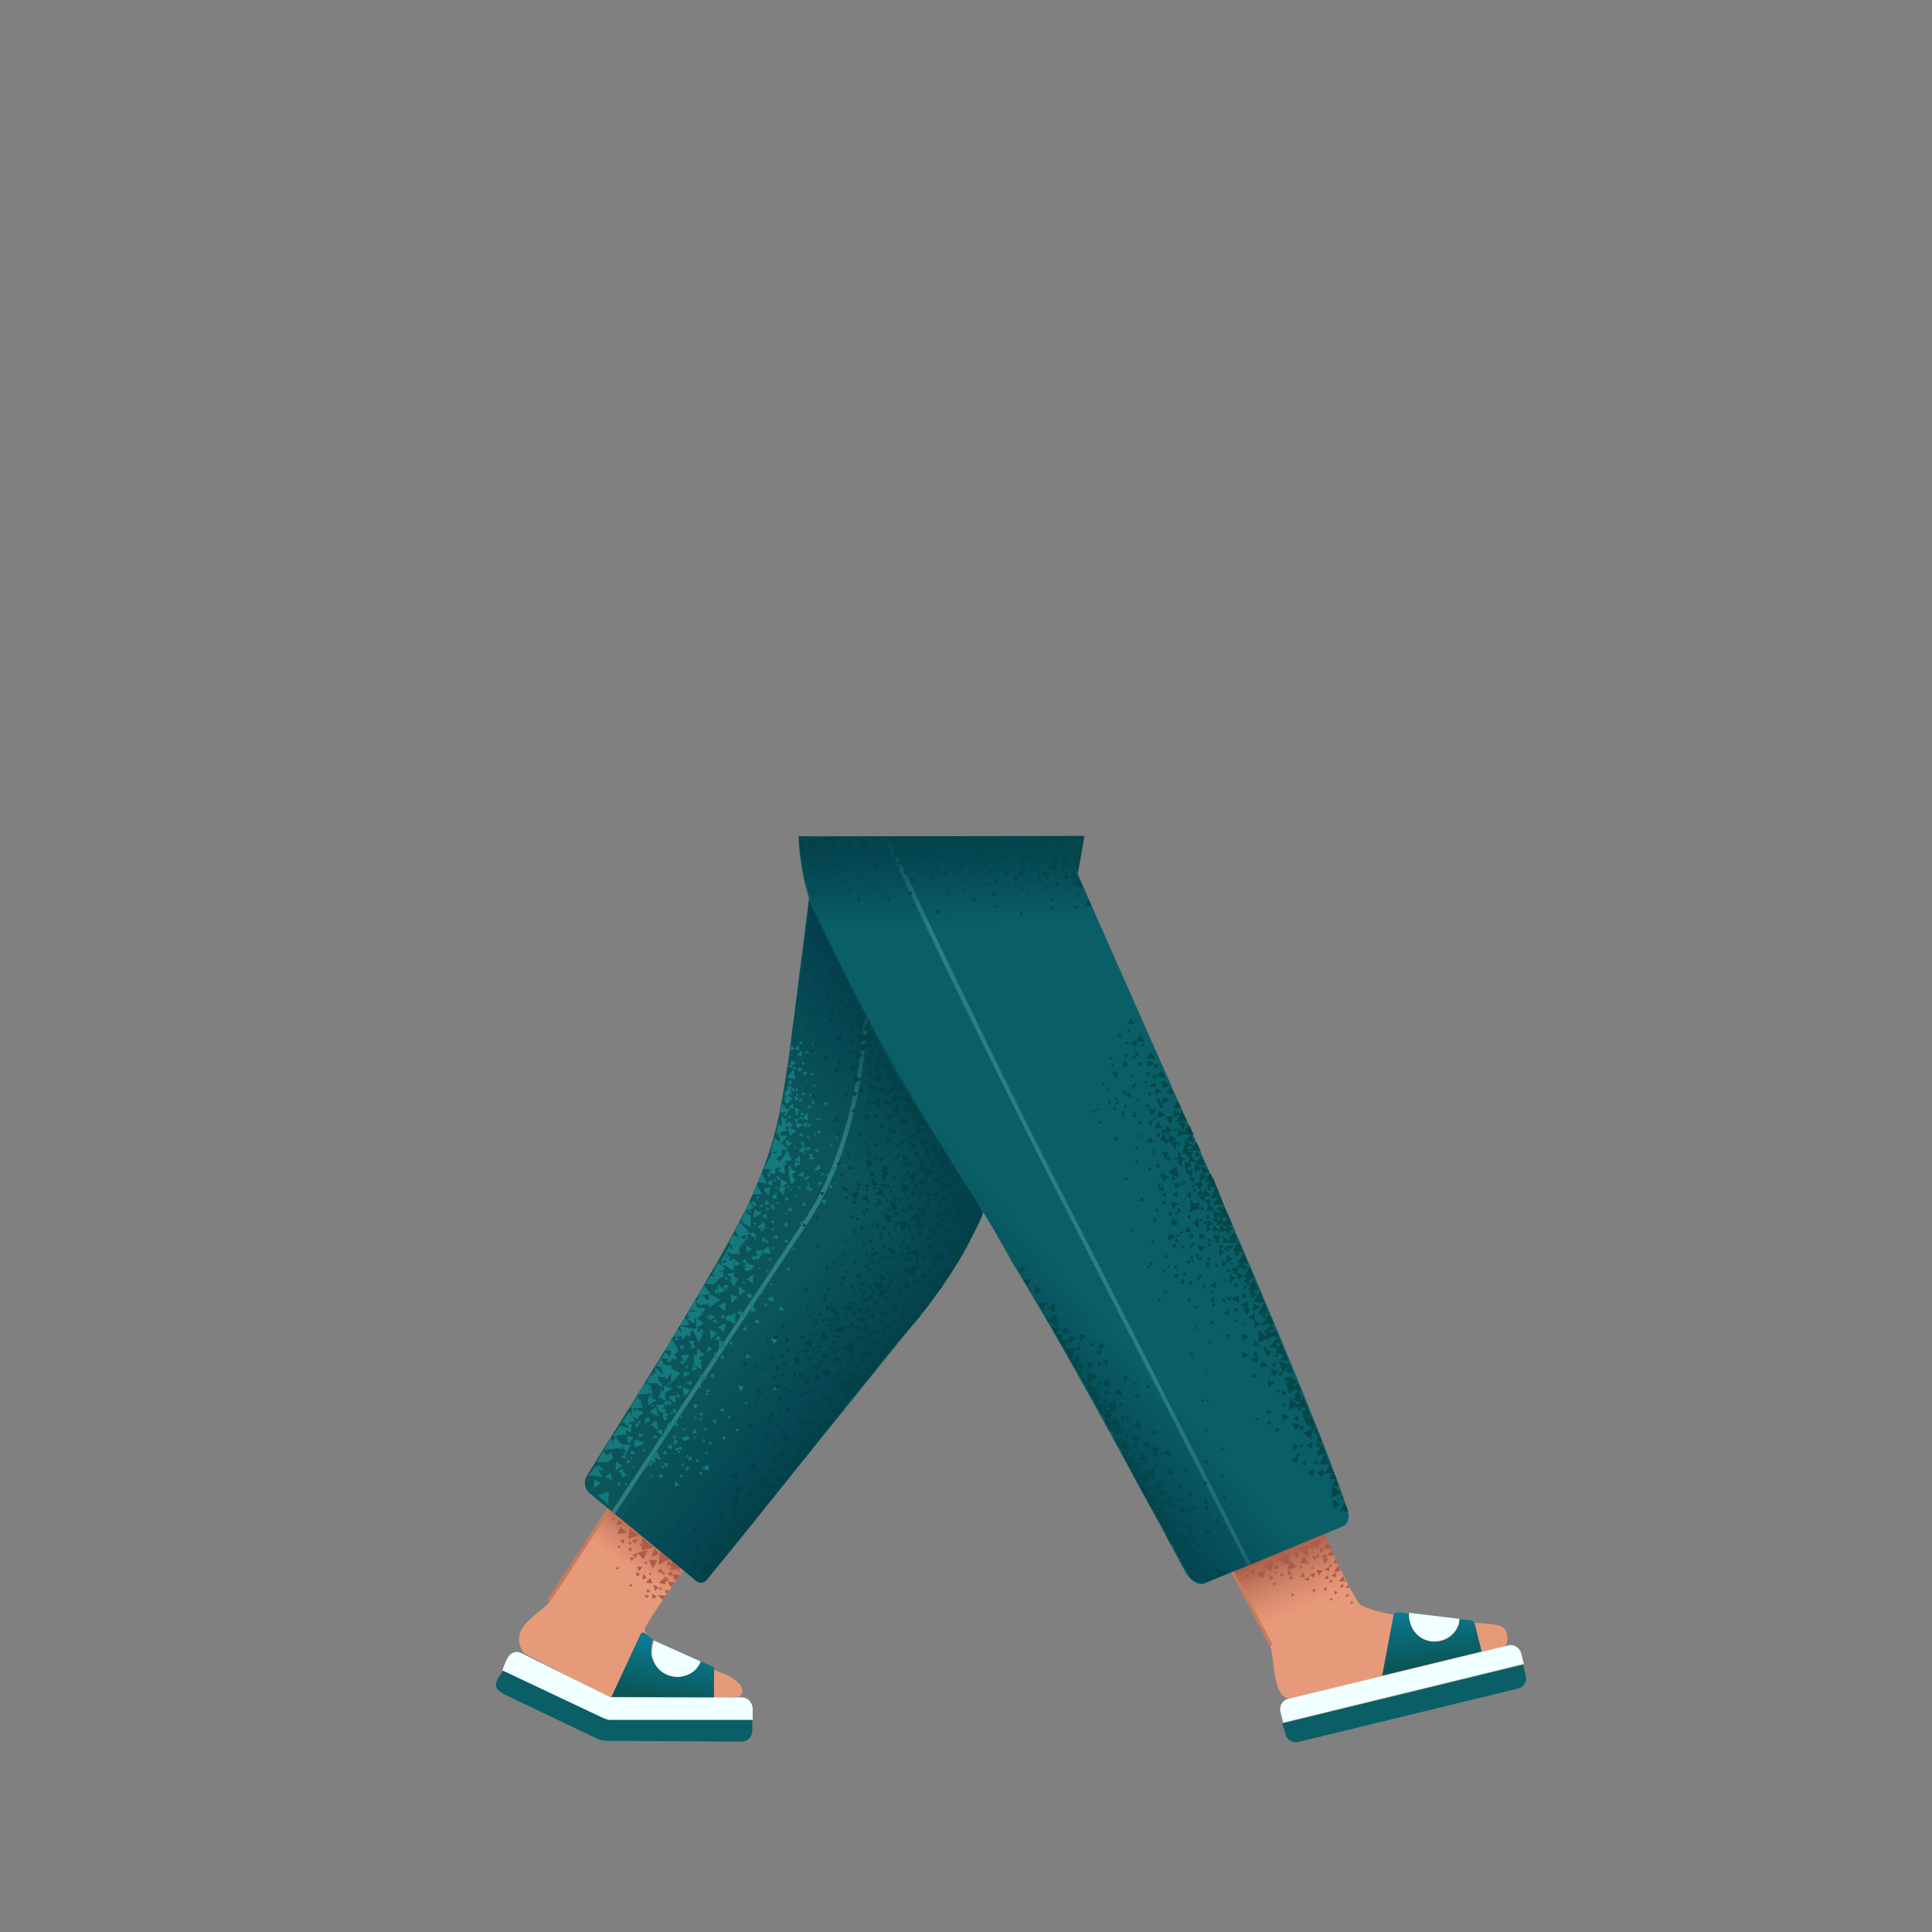 <svg xmlns="http://www.w3.org/2000/svg" viewBox="0 0 480 480" xmlns:v="https://vecta.io/nano"><rect x="0" y="0" width="480" height="480" fill="#808080" stroke="none"/><path d="M130.1 410.7c-4.1-6.3 4-9.7 6.2-12.5 3.5-4.4 19.4-30.2 19.4-30.2l19.2 15.1s-14.7 20.1-14.7 21.7c0 3.1 13.3 8.6 19.8 11.1 1.6.6 4.3 2.4 4.4 3.9 0 .8 0 1.8-1.6 1.8l-31.2.2-21.5-11.1z" fill="#e79a7a"/><linearGradient id="A" gradientUnits="userSpaceOnUse" x1="155.17" y1="389.263" x2="162.875" y2="378.959"><stop offset="0" stop-color="#cc7a5e" stop-opacity="0"/><stop offset=".924" stop-color="#aa5f4b"/></linearGradient><path d="M153.8 391.4c7.8 7.4 11.4 5.3 11.4 5.3l10.9-15.4-18.9-15.6-10.8 16.9c-.3.4.8 2.7 7.4 8.8z" fill="url(#A)"/><path d="M136.7 397.8c-.2.1-.3 0-.4-.1-.2-.1-.2-.4-.1-.6l19-28.9c.1-.2.4-.2.6-.1s.2.4.1.6l-11.7 17.8-7.5 11.3z" fill="#cc7a5e"/><g fill="#ad5c49"><path d="M165.6 388.9l1.3-.1-.8-1.2zm-.4 6.2l.3 1 .8-1.1zm-12.3-5.5l.6.4.2-.8zm6.3-6.2l-.2.7.7-.1zm2.7 7.5l-.6-.2.2.8zm-1.3 3.9l.2.9.9-.4zm-1.1-2.4l1.2-.3-.8-1.1zm-3-5.5l.4 1 .7-.9z"/><path d="M162.1 393.4l-.5-1.4-1.2 1.2zm-3.9-1.6l.9-.7-1.1-.6zm-1.2-9.1l.9.9.4-1.3zm5.1 14.6l1.1-.6-1.2-.8zm3.7-6.4l.9.8.4-1.3zm-1.2 6.6l.9-1.1-2.1-.1zm-10.5-14.8l.7.8.4-1.1zm12.8 5.1l-.4 2.3 2.6-.5zm-7.3-5.7l-.1 3.1 3-.8zm2.3 4.6l1.8-.5-1-1.6zm6.3 3.1l.2.7.6-.5zm-12.2-4.9l.8.6.2-1.1zm-4.2-7.6l.8.6.2-1zm4.6 5.6l-.3.7h.9zm9.9 4.4l-2.3-1.7-.4 3.2zm-1.8 3.1l.1.8.9-.4zm-10.4-11.2l-.6 1.9 2.3-.3zm9.2 8.5l-2.1-.2 1 2.3zm-2.5.9l-.1-.7-.8.5zm-3.8 5.6l-.1-.8-.7.6zm-2.9-9.6l-.2-.7-.6.5zm9.7 10.4l.8-.1-.6-.7zm-5.6-5.8l.6 1.2.8-1.1zm7.2 4.4l-.5-1.5-1.2 1.2z"/><path d="M162.7 395.2l1-.7-1.3-.8zm-5.6-8.9l.9.8.4-1.2zm3 10l.5.8.7-.7zm7.7-3.5l1.2-1.5-2.1-.2zm-2.6.3l1-.6-1.2-.9zm-8.8-13.4l-.3 2.6 2.7-.8zm-2.9-2.3l-.3 1.6 1.6-.5zm13.3 17l.8-1.3-1.7-.2z"/><path d="M158.3 385.8l1.6 1.6 1-2.3zm5.8 3.8l-.7.9 1.4.3z"/></g><path d="M123.6 417.2c-.9 1.9-.1 2.8 1.8 3.8l22.8 10.9c.8.4 1.8.6 2.7.6l33.4.2c1.4 0 2.6-1.2 2.6-2.6v-2.9H152L125 415l-1.4 2.2z" fill="#0a5f66"/><path d="M184.3 421.7h-32.6l-22.4-11.1c-1.3-.5-2.7 0-3.5 1.9-.3.6-1 2.5-1 2.5l25.2 11.9c.5.2 1.1.4 1.6.4H187v-2.8c-.1-1.6-1.2-2.8-2.7-2.8z" fill="azure"/><linearGradient id="B" gradientUnits="userSpaceOnUse" x1="167.131" y1="408.231" x2="164.432" y2="422.831"><stop offset="0" stop-color="#0a7b95"/><stop offset=".924" stop-color="#0a5657"/></linearGradient><path d="M176.9 414l-2.9-1.3c-.8 2.2-2.7 3.6-5.2 3.8-3.5.4-6.5-2.1-7-5.6-.1-1 .1-2.6.5-3.5l-2-1.6c-.5-.3-.9-.3-1.2.3l-7.2 15.5 25.5.1V415c.2-.4 0-.8-.5-1z" fill="url(#B)"/><path d="M168.9 416.6c2.5-.3 4.3-1.6 5.2-3.8l-11.6-5.2c-.3.9-.6 2.5-.5 3.5.4 3.3 3.4 5.8 6.9 5.5z" fill="azure"/><path d="M146.6 371.1l26.3 21.6c.8.7 2.1.6 2.8-.3l50.7-62.8c9.1-10.5 14-20.1 16.9-25.9s19.2-65.2 22-75.9c2.5-9.5 4.1-20.1 4.1-20.1l-66.5.2-6.9 54.8c-2.2 13.4-2.8 21-10.7 37.7-9.6 19.2-33.1 55.8-39.4 66.1-1 1.5-.7 3.5.7 4.6z" fill="#0a545a"/><linearGradient id="C" gradientUnits="userSpaceOnUse" x1="192.54" y1="326.145" x2="224.759" y2="353.282"><stop offset="0" stop-color="#00394a" stop-opacity="0"/><stop offset=".998" stop-color="#00394a"/></linearGradient><path d="M171.9 391.9c1.3 1.3 2.4 2 3.6.6 6.9-8 27.9-34.5 34.7-43.4 9.9-12.9 26.1-30 31.1-41.5 3.7-8.5 4.3-10.9 3.5-16.6-.9-5.7-1.5-5.3-1.5-5.3l-15.3-7.2-73.7 98.7 17.6 14.7z" fill="url(#C)"/><path d="M321.1 422.1c-5.3.5-4.3-10.7-5.7-14-2.1-5.2-9.2-17.8-9.2-17.8l22.5-9.6s7.9 17.4 9.4 18.1c2.8 1.5 9.8 3.3 24.8 4.3 7 .3 11.1 0 11.5 2.9s-.7 3.1-.7 3.1l-52.6 13z" fill="#e79a7a"/><path d="M319.4 430.9c.3 1.4 1.8 2.2 3.1 1.9l54.7-13.3c1.4-.3 2.2-1.8 1.9-3.1l-.7-2.8-59.8 14.6.8 2.7z" fill="#0a5f66"/><path d="M374.7 408.8L320 422.1c-1.4.3-2.2 1.8-1.9 3.1l.7 2.8 59.8-14.6-.7-2.8c-.5-1.3-1.9-2.2-3.2-1.8z" fill="azure"/><linearGradient id="D" gradientUnits="userSpaceOnUse" x1="323.909" y1="400.006" x2="316.981" y2="384.484"><stop offset="0" stop-color="#cc7a5e" stop-opacity="0"/><stop offset=".924" stop-color="#aa5f4b"/></linearGradient><path d="M325 402.3c10.3-3.2 10.3-7.6 10.3-7.6l-7.6-16.8-23.4 9 9.5 17.7c0 .1 2.7.4 11.2-2.3z" fill="url(#D)"/><path d="M316.1 408.4c0 .2-.1.4-.3.4-.2.1-.5.1-.5-.1l-9.8-18.8c-.1-.2.1-.4.1-.5.2-.1.5-.1.5.1l10 18.9z" fill="#cc7a5e"/><g fill="#ad5c49"><path d="M326.1 384.9l.5-1.1-1.5.3zm5.3 3.5l.9.1-.6-1.1zm-10.5 8.2l.7-.3-.7-.6zm13.6.2l.7-.3-.7-.6zm-16.3-8.5l.5.4.3-.6zm8 .9l-.5.5.8.1zm2.8 2.9l1 .3v-1.1zm-2.6-.1l.4-1.2-1.4.3zm-6.2.3h1l-.4-1.1zm8.4-2.1l-1.5-.2.5 1.5zm-3.4 2.6v-1l-1.2.6zm-8.6-2.9l1.3-.5-1.1-.8zm15.4 2l-.1-1.2-1.2.8zm-4.1-6.2l1.1-.4-.9-1zm5.1 4.6l-.5-1.4-1.2 1.7zm-17.7 2.2l1.1-.4-.8-.8z"/><path d="M325.7 383.4l1.8 1.3.7-2.4zm-8.4 4l2.7 1.4.6-3zm5.1-.1l.4-1.8-1.9.2zm5.6-4.2l.8.1-.3-.8zm-9.9 8.6l.9-.4-.8-.6zm-8.7.3l1-.4-.9-.6zm7.2-1.4l.4.5.5-.7zm8.3-6.9l-2.5 1.2 2.7 1.9zm2 3l.8.3v-1zm-14.7 4.2l1.5 1.3.8-2.2zm11.8-4.4l-1.1 1.8 2.4.2zm-.3 2.7l-.8-.3.1.9zm3.3 5.8l-.9-.2.2.9zm5.4.5l-.9-.2.1.9zm-1.2 2l-.5-.6-.4.7zm5.1.8l-.5-.6-.4.8zm-19.2-4.9l-.7-.3.1.9zm13.6-4l.2-.8-.8.2zm-7.7 2.4h1.3l-.6-1.2zm7.1-4.5l-1.5-.2.4 1.5zm.2 3.1l-.1-1.1-1.2.6zm-10.4 1l1.2-.4-1-.9zm10.3 1.8l.9-.1-.3-.8zm-1.4 1.9l.9-.1-.3-.9zm4.1-.7l.9-.1-.3-1zm1.4.2l.9-.1-.3-.9zm-3.6-9.8l-.8-1.6-1.2 1.6zm-1 2.4l-.2-1.1-1.2.7zm-16 1.8l2.2 1.5.5-2.7zm-3.4 1.6l1.3 1 .3-1.7zm21.1-4.1l-.6-1.3-1.1 1.2zm2.9 6.4l-.6-1.3-1.1 1.3z"/><path d="M319.9 390.1l2.3-.8-1.8-1.8zm6-3.5l.7 1 .8-1.1z"/></g><linearGradient id="E" gradientUnits="userSpaceOnUse" x1="354.776" y1="399.32" x2="355.849" y2="414.721"><stop offset="0" stop-color="#0a7b95"/><stop offset=".924" stop-color="#0a5657"/></linearGradient><path d="M365.6 402.6l-2.9-.3c-.2 2.3-1.8 4.4-4.1 5.2-3.3 1.2-6.9-.5-8.1-3.8-.3-.9-.5-1.9-.4-2.8l-2.8-.3c-.5 0-1.1.3-1.1.8l-2.8 14.9 24.7-6-1.7-6.9c-.1-.4-.5-.7-.8-.8z" fill="url(#E)"/><path d="M358.5 407.4c2.4-.8 3.9-2.9 4.1-5.2l-12.5-1.5c-.1.9 0 1.9.4 2.8 1.1 3.4 4.7 5.1 8 3.9z" fill="azure"/><path d="M333.2 379.4L299 393.5c-1.8.5-4.2-1.8-4.8-3.5-7.1-13.3-31.2-58-42.7-76.4-5-9.5-13.1-21.6-18.3-30.3-8.3-13.2-21.8-37.9-29.3-52.9-5.5-11-5.5-22.5-5.5-22.5h65.2l33.6 75.8c9.6 21.5 34.2 79 37.8 92.4.3 1.5-.4 2.9-1.8 3.3z" fill="#0a5f66"/><path d="M309.9 388.9c-.3-.7-34.3-67.2-44.7-87.7-22.5-43.6-45.4-92.7-45.6-93.2l1.2-.1c.2.5 22.8 49.3 45.3 92.9l44.7 87.7-.9.4zm-157.2-12.7l-.8-.6 48.1-72.7c13.4-20.1 14.6-49.6 14.6-49.9h1c0 .3-1.1 30.1-14.7 50.5l-48.2 72.7z" fill="#2d7f7f"/><linearGradient id="F" gradientUnits="userSpaceOnUse" x1="278.372" y1="331.47" x2="249.922" y2="356.129"><stop offset="0" stop-color="#00394a" stop-opacity="0"/><stop offset=".998" stop-color="#00394a"/></linearGradient><path d="M328.3 381.7L299.9 393c-1.9.6-3.8.2-4.8-2.3-3.1-6.7-11.1-18.2-17.3-31.7-8.3-16.2-23.5-40.1-29.5-50.7-3.6-8.1-17.5-29.1-17.5-29.1l10.9-7.1s52.7 22.4 63.6 46.9c10.8 24.1 23 62.7 23 62.7z" fill="url(#F)"/><linearGradient id="G" gradientUnits="userSpaceOnUse" x1="237.863" y1="230.256" x2="236.601" y2="202.775"><stop offset="0" stop-color="#00394a" stop-opacity="0"/><stop offset=".998" stop-color="#00394a"/></linearGradient><path d="M209 240.5s11.8-2.2 23.7-3c19.9-1.3 43.8-.6 43.8-.6l-12.8-29.2-65.2.1s.4 8.7 2.8 15.5c1.4 4.3 7.7 17.2 7.7 17.2z" fill="url(#G)"/><linearGradient id="H" gradientUnits="userSpaceOnUse" x1="205.504" y1="282.736" x2="236.692" y2="259.204"><stop offset="0" stop-color="#00394a" stop-opacity="0"/><stop offset=".998" stop-color="#00394a"/></linearGradient><path d="M201.1 223.8s12 25.3 21.7 42.9l21.4 34.7s-1.2 3.5-4.3 8.6c-2.6 4.3-5.1 9.7-12.8 18.7C216.7 332.3 201 285 201 285l-6.2-15.2 3.5-23.8c1.8-12.6 2.8-22.2 2.8-22.2z" fill="url(#H)"/><g fill="#147a7c"><path d="M162.6 361.9c.2.1.5.2.7-.1l.1-.1-.9-.7c-.3.4-.3.7.1.9zm4.8-3l1.1-.6-.9-.8-.2 1.4z"/><path d="M162 361.6l.5.2-.4.3v-.2l-.8.6.2.1-.2.1 1.4.8.1-1.4.8.4v.1h.2l.5-.2-.5-.4v-.4l-.2.1-.3-1.1-1.3 1zm-13.6 3.1l-.3-.6-1.8 2.4 3.4.5-1.1-1.8h1.3l-1.3-1.4-.2.9zm3.7 3.1l-.4-1.9-1.4 1 1.8.9zm8.9-18.7l2.1-1.2-2.1-.8v2zm-1.6 9.9l.1.3.2-.5.1-.1.2-.5-1-.1.1.3-.4-.2.2-.5-.7.1.1.2-.7-.3v1.9l1.8-.6zm5.5-13.2l-.7-.7-.1 1.4-.7.5 2.2 1.1-.5-1.7.4-.1-.3-.3 1.9-1-2.1-.8-.1 1.6zm-1.9 3.8l-1.6 1.2 2.2 1.1-.6-2.3zm13.6-16.8l1.6-1.6-1.9-.9.3 2.5zm4.8-11.2l.4 2.2 1.5-1.6-1.9-.6zm-7.2 22.2l1.5-1.6-1.9-.7.4 2.3zm-2.8 1.5l-1.9-.7.5 2.3.5-.6h.6l-.2-.3.5-.7zm-15.6 11.4l.3 1.9 1.4-1.4-1.7-.5zm5.8-2.7l1.1.6-.2.1.6.4v-.1l.5.2-.6-2.3-1.4 1.1zm9.1 11.5l.7-.9-1.1-.1.4 1zm-12.8-4.3l-.9-1-.5 1.1 1.4-.1zm14.4-22.1l-.4 1.6 1.4-.6-1-1zm4.3-12.7l-.4 1.6 1.4-.6-1-1zm-4 23.7l.9-1.1-1.3-.2.4 1.3zm-.8-15.8l-.3.9 1.4-.6-.7-.6.4-.9-1.6.1.8 1.1zm-1-6v-.6l-.2.3-.5-.7-1.1 2.1 2.4-.3-.6-.8z"/><path d="M169.1 336.7l.8 1.5-.9-.1.4 1.1.6-.7.1.2 1.1-2.2-2.1.2zm19.2-9.1l-.9.8 1.3.5-.4-1.3zm-15.1-2.8l-.2-.6.1-.1-.1-.1-.2-.7.3.2-.1.2.4.1.9.7.1-.4h1.2v.2l.2-.1h.1l-.1-.1.4-.4v1.2l2.8-2-2.5-1.3-1.6-2.4-1.8 3.1.6-.2-.1.3-.4.6-.6.3v-.2l-1.6 2.4 1.5.1.1.4-.7-.1-.1-.2-.2.1-.7-.1.1.5-.3-.1.3.4-.4.6h.7l.1.1-.7.5 1.1.7.1.3.1-.2.7.5-.2-1.2.4-.6v.1l.1 2.6 1.9-1.1-1.6-1.2.7-.8.4.1-.1-.4 1-1.4-2.1-.3zm3-3.3l-.1 1.5-.8-.1-.1-.1.3-.2-.5-.2-.3-.6 1.5-.3zm-1.3.3l-.3.3-.6-.2.9-.1zm-2.2 30l-.1.8.6-.2-.5-.6zm-5.8-5v-.2l-.8.6.3.2-.1.1.8.5-.1.1.8.4v-.6l.2-1.2-1.1.1zm-6.4 13.7l-.6-.7-.1.8.7-.1zm-5.9-4l1.2-.1-.4-.7.4-.5.8.9.3-1.5.1-.8-.7.1.2-.6 1.4-.1-1.6-2.5-1.9 2.9.8-.1.8.9.4.4h-.2l-1.6-.5v.4l-.4-.8-2 3 2.4-.4zm38.4-11.2l-.4-.7-.5.7h.9zm-7.5 3.8l.1-.8-.6.2.5.6zm-8-13.3l-.2 1.6 1.3-.4-1.1-1.2zm.5-8.1l-1.1.6 1.2.5-.1-1.1zm-9.2 6.5l.5 1.2.8-1-1.3-.2zm6.2 2.4l-1.8-1.6-.1 1.9-.7-.5v2.5l-.1.1 2.1 1.3-.3-2.1.4-.1-1-.8 1.5-.7zm11.6-12.5v1.1l-.1.8 1.3-.3-.6-.5.5-.1-1.1-1zm-2.6 1.8v.1-.4l-1 .7.7.1v.6l.6-.3v.6l1-.3-.6-.6.4-.1-1.1-.4zm6.2-15.6v-.2l-.6.5.2.1-.6.6 2.3.2-.6-1.9-.7.7z"/><path d="M190.3 305.3l-.6-1.9-1.6 1.7h.9l-.1.8 1-.3-.7-.5 1.1.2zM158.7 356l.1 1.2 1.1-.6-1.2-.6zm8.3-5.2l1.1.4-.4-1.3-.7.9zm-1.9 1.2l.9-.4-.7-.7v-.2l-.1.1-.2-.2h.4l-.4-.8-.3.4-.2.1.7-1.4-2.2.1.8 1.7.1.3.1-.2.7.1-.2.2.3.1-.1.4-.2-.1.6 1.6 1-.9-1-.2zm-.4-1.5h0v.2-.2zm-8.9 12v1.2l1.1-.6-1.1-.6zm8.4-5.5l1.2.3-.4-1.3-.8 1zm4.8-15.8l-2.3-1.3.4-.5-2.2-.4-.6-1.6 1.6.2-.1.8 1.2-.4-.4-.4h.6l1 .1-.6-1.3 1-.7-.6-.4.5-.1-1.6-2.6-1.8 3 1.5-.1.1.8-.4.8-1-1.3-1 1.6v-.2l-1.3 2.2 1.2.2.6 2-2.1-2 .1 1.5-.3.2-.3-.6v.9l-.3.1-.4.1-1 1.8 2.9.1.3.1-.3.3 1.3.6-.4-1.3-.3.3-.2-.3.1-.2h-.1l-.1-.1.1-.1h-.1l-.4-.8.1-.2 1.9.2.2.6 1.3-1.8-.2 2.8 2.4-2.6zm-14.4 22.9l-1.5-1-.2 2.3 1.7-1.3z"/><path d="M149.2 368.5l-1.5-1-.2 2.3 1.7-1.3zm4-8.6l.3-.1 1.2.2-.3-.5.3-.1.9 1.5-.8.2.5.5-1 .1.4.8.2-.3.6.2-.1-1 .2-.5.1.1 1-2.1h-2l-.9-.6.3.1-1.1-1.6-.4.7-.4.6-.4-.8-1.8 3 3.4-.5-.2.1zm-1.1-1.6h.4l-.1.4-.1.1-.2-.5zm-3.6 13.2l2.6 2.4.2-3.4-2.8 1zm19.6-18.2l.3-.3-.7.1.1-.3-.7.1.5.5.1-.2.1.3-.7.4 1.3.5-.3-1.1zm-3.4 8l1.2-.1-.8-.9-.4 1zm14.7-41.9l1.2 1.1.5-1.3-1.7.2zm1.2-2.9l1.1.9.1.4h-.6l1.2 2 1-2.3-.7.1.2-.2h-.1l-.5-.4-.1.3h-.1l.4-1.2-1.9.4zm-5.4 2.5h1.7l.1.4.4-.4h.2l-.1-.2.2-.1v.2l.6-.9.2-.1 1.4-1.8-1.7-.3 1.5-.1-.2-.2.7-.2-.6-.7.2-.4 2.4 1.5.4-3-1.6.6.5-1.3-1.3.4-.1-.1.9-.3-.6-.7 2-.1-.1-.3.2.1v.1l1.4-1.3-.3-.1.9-.4-.3-.3.1-.1.7-.1-.2-.3.6-.6-1.4-.4.2-.2 1-.5.1.4-.1.1.4.6.4-.6-.3.1.2-.3-.6-.1 1-.5.5.7 1.1.1-.6-1.1-1 .3-2.5-2.9-1.2 2.2 1.1 1.8-1.5-.9-1.1 1.9 1.2 1.4-.2-.5-.4.1.4.6-.3.2-.6-.8-1 1.8-.3.8-.1-.2-.8 1.3 1.4-.1.2.2-.9.4-.6-.4.3.8-.1-.1-.1.3-.8-.8-.9 1.6v.4l-.1.3.1-.1-.6.8.8.3-.7.2-.3-.3-1.5 2.2zm7.5-9.7v.4l-.3-.2.3-.2zm3.2 13.3l1.3-.5-1.2-1.1-.1 1.6zm-22.2 44.5l1.2-.2-.9-.9-.3 1.1zm-.5-11.4l1.3.8-.1-1.5-1.2.7zm1.8 7.7l.2 1.2 1-.9-1.2-.3zm7.6-8.4l-.6 1.1 1.2-.1-.6-1zm5.1-1.3l.3-1-1 .2.7.8zm-1.6 5.3l.9-.3-.8-.6-.1.9zm7.3-3.3v-.9l-.7.6.7.3zm14.4-74.6h-.2l.2-.2-2.1-.9.6 2.3.7-.8.8-.4zm1.8 9.8l-1.3 1.1 1.4.5-.1-1.6zm-7.8 2.1l-1.3 1.1 1.4.5-.1-1.6zm1.1 3.4l-1.3 1.1 1.4.5-.1-1.6zm5.9-7.7l-.1-1.6-1.3 1.1 1.4.5zm-3.5-12.3l.1.2-.7.1.5.7.3-.5.7-1.4-.6.1-.4-.4v-.1l-.1.1-.2-.2.3-.2-.6-.2v.2l-.2-.9-.6 2.6.7-.2.8.1zm0-.5h0zm.7-.8l1.1.4-.1-1.4-1 1zm1.4-14.5l1.1.4v-1.4l-1.1 1-.8-1-.2 1.4 1.2-.4h-.2zm1.8.4l-1.2 1 1.1.4.1-1.4zm3.1 6l-.6-.6-.2.7.8-.1zm-2.1-5.3l.8-.1-.6-.5-.2.6zm2.3-2.3h-.7l.3.8.4-.8zm-3 5.3l.4-.7h-.7l.3.7zm-1.5 15.7l1.5-1-1.7-.5.2 1.5zm-1.7-2.4l.2-1-.9.5.7.5zm2.2-4.3l1-.1-.7-.7-.3.8zm11.9 5.1l-.4.6.6.1-.2-.7zm-7.9 3.4l.2-.5-.6.2.4.3zm5.1.4l.5.4v-.6l-.5.2zm-10.9-17.3l.1-.6 1-.7-1.4-.4.1.9-.7.4.9.4z"/><path d="M198.8 258.6l-.2.8.9-.1-.7-.7zm-2.5 30.7l-.5 1h.3l-.2 2.1.4-.3-.2.3h.1l.1.3-.2-.1.4 1.4.2-.1.5.1-.1-.4.8-.6-.8-.2.1-.2-.6-.2h.5l-.3-.7 1-.6-1.5-.7h.4l-.4-1.1zm7.8 2.8l.9-.4-1-.4.1.8zm-3.1 2.5l.3-.6h-.8l.5.6zm-.5-4.6v.5l.5-.3-.5-.2zm.4-7.1l.1-.8-.6.2.5.6zm1.7 2.9h.7l-.3-.4-.4.4zm-5.2-.9l.2.6.4-.4-.6-.2zm6.5-7.2l-.6.2.5.5.1-.7zm-1 .7l.4-.4-.6-.2.2.6zm-4.8-6l.2-.7-.6.2.4.5zm1.8 2.9h.6l-.3-.4-.3.4zm-1-9.8l-.5-.4-.2 1 .8-.1.1.1v-.1l.3-.1-.2-.2.1-.3-.4.1zm1.5 2.9l-.3.4h.5l-.2-.4zm-3.8 0l-.5-.2.1.5.4-.3zm13.2 21l-.6.1.5.4.1-.5z"/><path d="M206.4 284.1l-.2.5h.6l-.4-.5zm-10.9 17.6l.4-.4-.6-.1.2.5zm12.1-7.5l.4-.5h-.6l.2.5zm-20.8 16.2l-1.3-1v1.7l1.3-.7zm11.7-32.5l-1.2.2.5.9.7-1.1zm3.9-3.6l-.3-.9-.6.6.9.3zm.9 6.6l-.1.9.9-.5-.8-.4zm-9.6.9l.5-.6 1.6-.4-.8-.7.2.1v-.5l1.2.4v-.1l.8-.6-.9-.4v-.7l-1.1 1v-.4l.3-.2-.5-.1.6-.5-1.6-.6.2 1h-.1l.2 1.1-.2.2-.7-.6-.6 2.6.5-.1.4.1zm5.8 2.1l-.2-.5-.4 1h.4v.3l.4-.2h.1v-.1l.3-.2-.6-.3zm-.3-2.5l-1 .6 1.2.3-.2-.9zm.8-9.2l-.3-1-.6.6.9.4zm.8 6.9l-.1 1 .9-.5-.8-.5zm-1-2l-.5-1.1-.5 1 1 .1zm-2.1-6.8l.1.9.8-.5-.9-.4zm7.8 3.5l-.8.3.7.7.1-1zm-3.9-2l-.6.3.6.5v-.8z"/><path d="M197.4 271.1l-.1-1-.7.7.8.3zm-.3-6.1v.7l.8-.3-.8-.4zm5.3 5.2l.2-.8-.7.2.5.6zm-2-3l-.2-.5.4-.3-.8-.2v.3l-.4.4 1 .3zm.5 7.3l-.1 1 .9-.5-.8-.5zm-1.6 3.4l1.5.5-.1-1.9-1.4 1.4-.2-.6-.6.6 1 .2-.2-.2zm-8.1 21.1l-.9-1-.3 1.4 1.2-.4zm-.1 1.6l-.6-.8-.2 1 .8-.2zm1.2-7.7v.7l.8-.3-.8-.4zm5 4.2l.5.6.2-.7-.7.1zm1-2.3l.5.6.2-.7-.7.1zm-5.9.1l.5.6.2-.7-.7.1zm.4 3.8l.5.6.2-.7-.7.1zm3.7-3.5l-.4.7.7-.1-.3-.6zm4.4.2l.3-.8-1 .1.7.7zm-5.5-.4h.7l-.3-.8-.4.8zm.4 20.8l.6-.7-.9-.3.3 1zm-4.3-2.4v-.9l-.7.4.7.5zm-4.5 5.5l.2-2.3-1.7 1.2 1.5 1.1zm9.9-8.4l.7-.1-.6-.6-.1.7zm-6.8 14.2l.6-.7-.9-.3.3 1zm-4.1-3.3l-.7.5.7.4v-.9zm5.3-2.1l.7-.1-.6-.6-.1.7zm-2.4 1.3l.3.9.6-.7-.9-.2zm-4.5-1.9l.6.3.1-.8-.7.5zm6.1-2.6l.7-.1-.6-.6-.1.7zm-2-5.3l-.1-.3-.8.6.3.1-.2.1.5.2-.1.7-.2-.1v-.1h-.2l-1.1.4.9.8.2-.9.5.9.7-.9h-.1l.4-.1-.3-.4.3.2.1-1.6-.8.4zm3.3-.4l.7-.1-.6-.6-.1.7zm-7.9 3.7l-1.3-1.2v1.7l1.3-.5zM180 317l-1.3-1.2v1.7l1.3-.5zm.2.1l-.1 1 .8-.4-.7-.6zm12.2-11.4l-.1-.7-.8.6.9.1z"/><path d="M189.4 299.9l-.1-.7-.8.6.9.1zm-1.4 7.9l-.6-.6.1.8.5-.2zm.4-6.7l-.8-.8-.6 2.2.4-.1 1.2-.5-.1-.1.6-.3-.2-.2.2-.6-.7.4zm-1.7-.1l-.7-.5.1.8.6-.3zm.7 3.4l.5-.5-.8-.4.3.9zm5.9 3.5l-.2-1.2-1.1.7 1.3.5zm-2.8-5.2l-.2-1.2-1.1.7 1.3.5zm0 6.1v-.2l.4.2-.1-.7-.4.1v-.1l-.2.2-.5-1.1-.5 1.2 1-.1-.2.2.5.3zm-3 5.7l-1.6-.5-.1-.4-.3.3-.2-1.2-1.1.7 1.3.5-.1.1-.8.6 1 .3-.8.2.8.9.2-.5-.1.4.4-.3v.1l.2-.2.6-.3-.1-.2.7-.5zm-1.8 0v-.2.2zm.2.1l-.3-.2h.2l.1.2zm2.6 1l.3-.6-.6.2.3.4zm7.3-6.7l-.2-1-1 .5 1.2.5zM192 304l.5-.8-1 .2.5.6zm-3.8-6l.5-.8-1 .2.5.6zm-14.4 53l.3.9.7-.6-1-.3zm-4.6-1.8l.6.4v-.9l-.6.5zm7-2.7l-.7-.6-.1.7.8-.1zm-8.5 13.2l.3.9.7-.6-1-.3zm-4.4-1.9l.6.4v-.9l-.6.5zm6.4-3.1l-.1.7.7-.1-.6-.6zm-1.7 2.2l-.8-.3.3.9.5-.6zm1.6-4.8l-.6-.6-.1.7.7-.1zm-7.1-2.8l-.6-.6.1.8.5-.2zm3.7-1.2v-.1l-.3.1-1.1.4.9.8.2-.9.4.9.7-.9-.8-.3zm-6.3-1.6v-.1l1.7-.2-.1-.2.7.3-.4-1.3-.5.5-.3-.4h.8v-.2l.1-.1-.3-.2-.3-.6-.2.1-.6-.5v.6l-.4-.6-1.8 3 1.3-.2.3.1zm-1.4 6.3v.9l-.8-.1.5 1.3.7-1.2h-.1l.6-.3-.9-.6zm12.3-11.8l-.8-.1-.1-.2v.1l-.3-.1.3.6-.2.8 1.5-.6-.1-.1.2.1-.1-.7v-.1l-.4.3zm-4.8 2.3v.9l.6-.3-.6-.6zm-9 8.3h.2l-.3.2 1.8.9-.2-.5 1.4-1.4-2-.7.1.7-1-.8 2.8-.3-.6-1.1.1-.8h-.1l.1-.1-.4.1-.5-1-1.9 2.9.4-.1.1 2zm-6.4 11.7h0l.7-.1-.1-.2.7-.4-.1-.2.5.2-.4-1.9-1 .8-.1-.2v.2l-.1.1-.7-1.2-1.8 2.9h2.4zm9.6-10.4v.9l.6-.3-.1-.2.1-.2.6.2-.1-1.4-.8.6-.3-.1.1.1-.4.1.6.2v.1h-.3zm1.1-6.1l.5.5.4-.8-.9.3zm10.5-2.7l-.1-1.2-1.2.8 1.3.4zm-3.8 2.6l.4.2-.1.4.8-.3-.5-.4v-.4l-.6.5zm.2-2l.7.2v-.2l.4.2-.1-.7-.4.1v-.1l-.6.5zm-1.8 6.4l.4.4.3-.6-.7.2zm7.8-7l-1 .5 1 .4v-.9zm-3.6-4l.5-.8-.9.1.4.7zm-9.2 23.2h-.2l-.1-.1-1.1.4.9.8.2-.9.4.9.7-.9-.8-.2zm7.8 3.9l.6-.7-.9-.3.3 1zm-4.3-2.3l.1-.8-.7.4.6.4zm5.8-3.5l-.1.7.7-.1-.4.8 1.1-.1-.5-.9-.2.3-.6-.7zm-13.6 2.7l.1.8.6-.3-.7-.5zm5.5-7.7l-.2 1 1.1-.3-.9-.7zm-9.2 9.2l.9.3-.2.2.3.1v.9l1.3-.6-.7-.7v-.2l-.1.1-.3-.2h.4l-.4-.8-.3.4-.9.5zm1.1-.2v.2-.2zm-1 3.8l.8-.4-.7-.7-.1 1.1zm1.8-.1l.6-.3-.6-.6v.9zm1.6-6.4l.4-.7-.7.1.3.6zm4.9 4.2l.3-.6-.6.2.3.4zm7.5-7.6l-1 .5 1 .4v-.9zm-4-4.5l.4.7.5-.8-.9.1zm26.1-55.5l.3.6-.3.1.9.7.1-.9-.4.1.4-.6h-1zm-4.6-.8l.3.6-.3.1.9.7.1-.9-.4.1.4-.6h-1zm-8.4 25.8l.6.5-.1.1 1.1.9.3-1h-.1l.3-1.2-2.1.7zm1.5 6.6l.4-2.1-2 1 1.6 1.1zm1.4-4l-.1-.4-1.1 1 .5.2-.2.2 2.3 1v-2.7l-1.4.7zm-3 4.8l-.7 1.3 1-.2v2.5l1.9-1.1-1.9-1.5.5-.1-.8-.9zm-2.7 4.2l1.4-.6-1-.9-.4 1.5zm-8.1-3.1l1 .3-.2-1 1.1-.1.3.9.9-1.3.8.6.4-1.8 1 1v-.1l.1.1-.4-.1 1.1 2.2 1.1-2.2h-.6l.1-.1.7-.4-1-.8.1 1-.9-.1.4-.9-1.4.1v-.1l-.2.1-3-.7.6 2.1-1-1.5-1.1 2.1.9-.1-.8.8zm8.5-5.2l.4-.9-1 .3.6.6zm21.6-59.4l-.5-2.5-1.6 2 2.1.5zm-17.4 52.3l-2-1.5.1 1.5-.9-.1.5 1.2.6-.9.1.8 1.6-1zm4-16.8l2.3 1.2v-2.2l.2-.1-.3-.3.2-.5-.4.1-1.1-1.1-1 2.7 1.1-.4-1 .6zm1.1 17.1l-1.8-1.2.1 2.2 1.7-1zm-4.2 12.8l.6.7.4-.9-1 .2z"/><path d="M192.3 323.4l-.4-1.4-1.3.9 1.7.5zm-12.5 34.4l.6-.7-.9-.3.3 1zm-4.3-2.3l-.1-.8-.6.4.7.4zm5.4-3.1l.7-.1-.6-.6-.1.7zm-6.9 14.2l.6-.7-.9-.3.3 1zm-4.1-3.1l-.7.4.6.4.1-.8zm5.4-2.2l.7-.1-.6-.6-.1.7zm-2.4 1.2l.3.9.6-.6-.9-.3zm-4.6-1.7l.7.3v-.7l-.7.4zm6.4-3.3l-.1.7.7-.1-.6-.6zm-3.8-.8l-.2.1-.3-.3.1.4-.1.1-1.1.2.8.9.2-.5-.1.4 1.3-.6-.8-.7h.2zm-4.8 3.1l.9.2-.1-1.2-.7.4-.3-.3.1.4-.2.1.2.1v.1l.1.2zm6.4-2.2l.3-.7-.6.2.3.5zm7.4-6.8l-.2-1-1 .5 1.2.5zm-6 2.3l.6-.3-.7-.6.1.9zm2.1-7.1l.5-.8-1 .2.5.6zm.2 19.3l-.4-1.4-1.4 1 1.8.4zm-8.5 4.1l1.1-.5-1.1-.9v1.4zm16.2-23.7l.9-1.1-1.4-.4.5 1.5zm-6.6-3.4v-1.2l-1 .8 1 .4zm8-4.8l1.3-.3-1.1-.9-.2 1.2zm6.9-3.5l.9-1.1-1.4-.4.5 1.5zm-6.8-3.3v-1.2l-1 .8 1 .4zm8.2-5l1.3-.3-1.1-.9-.2 1.2zm-10.9-14.4l1.1.4-.2-1.9-.9.6.1-.3-.8.1.4.4-.2.1-.2-.3-.6 1.1 1.5.1-.2-.3zm-16.5 42l-.6 1.1 1.5.1-.9-1.2zm12.8-26.1l1 .6-.2-1.3-.8.7zm0 10.6l1.1-.5-.8-.8-.3 1.3zm20.8-33.4l-.2-1.2-1 .8 1.2.4zm8.5-17l1-.5-1-.4v.9zm-12.5 17.4l-.3-1.2-1 .9 1.3.3zm3.6-5l.9-.5-.9-.7v1.2zm6.8-4.5l.9-.6-1.2-.3.3.9zm-1.2 3.9l.3-1.1-1.3.2 1 .9zm-9.9-.8l.9-.5-.9-.7v1.2zm-1.2-5.9l-1-.3.5 1.1.5-.8zm-2.4-.7l-1-.3.5 1.1.5-.8zm3.1 5.2l.6-2.2-1.9.4 1.3 1.8zm-3.7.1l.6-2.2-1.9.4 1.3 1.8zm15.1-5.7l-.8.6.6.4.2-1z"/><path d="M193.9 295.2l1.8-1.3-1.8-1v2.3zm6-8.7l-.1-1.9-1.4 1.3 1.5.6zm-3.1 14.6l-.2-1.2-1.1.7 1.3.5zm6.6-15.6l-1.1.1.6.8.5-.9zm-.1 9l1-.5-1.1-.4.1.9zm-5.7-4.5l1.3-1-1.5-.4.2 1.4zm4.1-3h0v-.4l-.8.3.5.5-.5.7 1.4-.1-.6-1zm-6.5-3.2l.3 1.1 1.5-1-1.1-.2.1-.6-.7.4-.2.1.1.2zm-3.6 3.2l-2 3.5h1.7l-.1.6-.1.1-.1.3.5-.1 1.1.4v-.7h.1l-.1-.1v-.7l1.2-.3.3.3-.8.6.5.2.8.6v-.3l.4.2-.1-1.5.2-.3h-.2v-.1l-.1.1-.4-.4 1.1.1-.4-1.1 1.7-.1-1.3-2.6-.6 1.4v-.1l-1.2 1.7-.8-.8.5-.5h.1l.4-.3.4.2-.1-1.3.1-.1h-.1v-.1l1.6-.3-1.8-1.6.1-.1v.1l1-.9.1-.2.3-.3h-.1l.2-.4-.9.1-1.3-.4.5 1.8-.5-.2v.1l-1-.9-.9 3.7 1.8-.3v.1l-.7.5-1-.4v.8zm3.1 3.1h0zm-2.5.4l-.1.1-.1-.1h.2zm8.6 1.5l-.4.5-.1-.2-.6.8 1.1-.1-.2-.3h.6l-.4-.7zm2.7-2.8l-1.2 1.5 1.9.1-.7-1.6zm2.9 1.6h1.6l-.7-1.2-.9 1.2zm-21.2 10.1l2-.7-1-1.9-1 2.6zm3-7.1l2.3.1-1.3-2.6-1 2.5zm-1.2 2.9l2.3.1-1.3-2.6-1 2.5zm15-1.2l-.8-.4-.2-.4-.2.2-.5.6h.7l.1.6.9-.6zm-1.1-9.8l.7-.5-.5-.2v-.1l-.2.1-.1-.1v.1l-.9.4.9.7.1-.4zm-4.2-17.1l-1.1.3.9.8.2-1.1zm.6 6.6l.5 1.3-.3.3.9.3-.3-.8.6-.6-1.4-.5zm-1.9-2.2l-.3-.3v.1l-.3-.1.2.6-.1.6.3-.1.2.6 1-1-.3-.1 1-.2-1.3-.9.3-.4.5.2-.2-1.4.6-.4-1.4-.4.1.9-.9.7.6.3h-.6l.5.9v-.1l.1.5zm2.3.6l.8-.8-1.2-.4.4 1.2zm2.7 6.4v-1.3l-1.1 1 1.1.3z"/></g><g fill="#044649"><path d="M238.3 212.9l.2 1.4-1.6-.4zm2.2-3.5l.2 1.5-1.6-.4zm-5.9.5h-.8l.3-.9zm5.5 5.5l-1.5 1-.3-2zm4.3-5.6l-1.5.9-.2-1.9zm3.7-.6l-1.4 1-.3-2zm-8 0l-1.4 1-.4-2zm-.6 2.3l-1.5 1-.3-2zm3.1-.2l-1.5.9-.3-1.9zm-7.8 0l-1.5 1-.3-1.9zm2-.4l-1.5 1-.3-1.9zm18.6 2.5l-1.5.9-.2-1.9zm-6.2 1l-.5-1.7 2 .3zm2.8-1.2l-.4-1.7 1.9.3zm-7.4.6l.3 1.5-1.6-.5zm-8.1-.1l.3 1.5-1.6-.5zm18 1.8l.2 1.5-1.5-.4zm-7.7-2.5l.2 1-1.1-.2zm-6.6 0h.9l-.4.9zm4.5 7.2l.2-.9.8.6zm-2.1 3.4l-1 .2.2-1.1zm0-6.7v.8l-.8-.4zm-7.1 4.5l.8.3-.6.7zm18.7 5.6l-.8.3.2-1.2zm.1-6.6v.8l-.7-.4zm-7 4.5l.8.2-.6.7zm20.7.6l-.9.4v-1.1zm-1.6-6.5l.2.8-.9-.2zm-5.7 6.2h.9l-.4.9zm1.4-1.5l-1 .2.2-1.1zm.1-6.7l-.1.9-.8-.5zm-7.2 4.5l.8.2-.6.8z"/><path d="M264.7 215.7l-.3 1-.8-.8zm-5.6-3.6l.7.5-.8.5zm.1 8.5l.6-.6.3.9zm-4.9-4.6v1.9l-1.8-.9zm-4.1 3.5l.8.2-.6.7zm6.2-2.6l-.5-.9h1.1zm-4.2-.1l-.8-.7 1-.4zm5.4-3.7l-.7.4-.2-.9z"/><path d="M249.9 209.8l.3.8-1-.1zm4.4 7.7l-1.3.2.5-1.5zm1.3-8.8l-.2 1.1-1-.7zm-10.2 4.7l1.1.5-1 .9zm12.9 4.9l-1.1-.6 1.1-.9zm5.5-6.3l-.7.8-.5-1.1zm-10.3-1.5l.5.9-1.1.2zm-7.2 6.8l-.8-.7 1.1-.5z"/><path d="M251.8 213.5l-.7.5-.1-1zm-7.8-3.2l.3.8-1-.1zm2.4-1l.2 1.4-1.6-.4zm1.6 1.6l-.7 2.2-1.9-1.7zm-2.8 1.3l-1.9 1.2-.4-2.6zm9.6-.8l-1.9 1.2-.3-2.6zm5 .1l-1.9 1.2-.4-2.5zm.9 1.2l-.8-2.2 2.6.2z"/><path d="M258.7 214.9l.5-1.6 1.5 1.2zm5 .8l.1-1.7 1.6.8zm-9.2-2.1l.5-1.7 1.5 1.3zm6.9.4v-1.7l1.8.8zm0-4.1l-2 1.1-.3-2.5zm-11.3.7l.2 1.4-1.6-.4zm.6-1.9l.2 1.5-1.6-.5zm-11.2 10l-1 .2.3-1.1zm-2.2-1.5l-.4-.7.9-.1zm2.7 3.4v.8l-.9-.4zm11.9-10.4h-.8l.3-.9zm-8 3.5l-.2.8-.8-.6zm12.1-4.8l-1.5 1-.3-2z"/><path d="M251.3 208l3.3-.1-1.3 3.4zm3.4-.1l3.4-.1-1.4 3.5zm-7.7 0h3.4l-1.4 3.4zm12.7.1l3.3-.1-1.3 3.4zm6.8 12l1.4-1.7 1.1 2.2zM243 208l3.4-.1-1.4 3.4zm-3.3 0h3.2l-1.5 3.4zm-4.1-.1l3.3.1-1.5 3.3z"/><path d="M262.2 209.6l-1.5 1-.3-1.9zm-3.6-1.3l.4 1.8-1.9-.5zm4 2.2l1.7.2-.9 1.7zm2 1.1l1.1 2.4-2.3.2zm2.1 4.5l1 2.1-2.2.1zm-4.6-2.2l.5 2.5-2.4-.5zm-3.6-2.3l.6 3.2-3-.6zm11.9 11.9l.7 1.5h-1.5zm-2.6-2l.6 1.2-1.3.1zm-5.1-2.6l.3 1.2-1.2-.2zm-8.3-6.1l.5 2.3-2.1-.5zm6.6 3.6l-.7 2.1-1.6-1.4z"/><path d="M264.9 216.5l.8 1.8-1.8.2zm-6.3 2.5l-.9-.4.9-.8zm4.4-5l-.5.6-.4-.8zm-8.4-1.2l.5.7-.9.1zm-4.6 4.9l-.7-.5.9-.4zm-2.3 2l-1.1-.8 1.4-.8z"/><path d="M252.4 218.4l-.6-.5.8-.4zm-2.1-1l-.6-.6.8-.4zm5.9 1.3l.3.6h-.8zm-9.1 4.3l-.9-.8 1.1-.6z"/><path d="M253 218.3l-.8.6-.2-1.1zm-9.1-3.1l.4.9h-1.1zm-26.8-2.4l.2 1.5-1.6-.5zm2.2-3.4l.3 1.5-1.7-.5zm-.4 6l-1.5 1-.3-2zm4.3-5.6l-1.5.9-.3-1.9zm4.1-.7l-1.5.9-.3-1.9zm-8.4.1l-1.4 1-.4-2zm-.6 2.2l-1.5 1-.3-1.9zm3-.2l-1.3 1-.4-1.9zm-5.7-.3l-1.4.9-.4-1.9zm19 2.3l-1.5.9-.3-1.9zm-6.1.9l-.5-1.7 2 .3zm2.7-1.1l-.4-1.7 1.8.3zm-7.3.5l.3 1.5-1.6-.5zm-8.6.2l.3 1.5-1.6-.5zm10.3-.7l.3 1-1.2-.2zm-6.6 0h.9l-.4.9zm4.5 7.1l.3-.8.7.6zm-2.2 3.5l-.9.2.2-1.2zm0-6.7v.8l-.7-.4zm-7 4.5l.8.2-.6.8zm19.3 5.3l-1 .3.2-1.2zm0-6.7v.9l-.8-.4zm-7 4.6l.8.2-.6.7zm7-8.9v1.9l-1.9-.9z"/><path d="M229.5 219.1l.8.3-.6.7zm3.7-2.5l-.7-.7 1-.4zm5.5-3.8l-.7.5-.2-1zm-7.7-3.2l.3.8-1-.1zm4.5 7.7l-1.4.2.5-1.5zm1.2-8.8l-.2 1.1-1-.7zm-10.2 4.8l1.1.5-1 .8zm11.9 3.4l-.9-.9 1.3-.5z"/><path d="M245.1 211.9l-.8.7-.2-1.2zm-9.6-3.9l.4 1-1.2-.1zm-10.4 9.3l-.7-.7 1-.5zm5.5-3.9l-.7.5-.1-.9zm-7.8-3.2l.3.8h-1zm2.9-1.3l.2 1.5-1.6-.4zm1.5 1.9l-.7 2.2-2-1.7zm-3.1 1.4l-2 1.2-.4-2.6zm11.8-1l-2 1.2-.3-2.6zm-6.6-.8l.2 1.5-1.6-.4zm.5-1.8l.2 1.4-1.6-.4zm-11.5 10.1l-1 .2.3-1.1zm-2.2-1.5l-.4-.8h.9zm2.7 3.3v.9l-.9-.5zm12.3-10.5l-.9.1.4-.9zm-8.4 3.7l-.2.8-.8-.6z"/><path d="M235 209.3l-1.5.9-.3-1.9z"/><path d="M230.3 208.1l3.2-.1-1.4 3.4zm-4.2 0l3.3-.1-1.4 3.4zm-3.9-.1l3.3-.1-1.3 3.5zm-3.7-.1l3.3.1-1.5 3.3zm-4.1 0l3.4.1-1.6 3.3zm14.9 9.5l-.7-.5.9-.5zm-2.3 2l-1.1-.8 1.4-.8zm4.7-1.3l-.6-.5.8-.4z"/><path d="M229.6 217l-.6-.5.8-.4zm-3.2 5.7l-.9-.8 1.1-.6zm5.8-4.7l-.7.5-.2-1zm-9-3.1l.4.9h-1.1zm-13.8-1.7l.2 1.5-1.6-.5zm2.2-3.3l.2 1.4-1.6-.5zm-5.8.3h-.9l.4-.9zm5.3 5.6l-1.5 1-.2-2zm.1-6.2l-1.5 1-.2-2zm-.7 2.2l-1.3 1-.4-1.9zm3.7-.4l-1.5 1-.3-2zm-8.3.2l-1.4 1-.3-2zm2.1-.3l-1.5.9-.3-1.9zm-.3 2.8l.2 1.4-1.6-.4zm10.8-.8l.2 1-1.2-.2zm-6.8-.2l.9.1-.4.9z"/><path d="M216.2 220.3l.3-.8.7.7zm-2.3 3.5l-1 .1.3-1.1zm.2-6.8v.9l-.9-.4zm-7.1 4.5l.8.2-.6.7zm3.4-2.4l-.9.2.2-1.1zm-2-1.5l-.5-.8h1zm3 3.1v.9l-.9-.5zm-.6-12.7l3.3-.1-1.4 3.4zm-3.7 0l3.2.1-1.5 3.3zm-1.4 5.5l-1.5.9-.3-2zm-6.5.8l-.2-1.8 1.5.6zm2.6-.6l-.5-1.7 2 .3zm1.5.3l-.1 1.8-1.8-.9zm-1.6 5.2l.8.2-.6.8zm3.6-1l-.8-.7 1.1-.4zm5.4-3.7l-.7.5-.1-1z"/><path d="M203.1 211.2l.2.8-.9-.1zm2.5 5.1l-.9-.9 1.3-.5zm10.1-3.5l-.9.6-.2-1.2zm-8.9-4l.4 1-1.2-.1zm59.1 5.6l.6 1.4h-1.6zm-64.4.5l-.6 1.7-1.5-1.3zm5.6-3.4l-2 1.2-.3-2.6zm-6.4-1l.2 1.4-1.6-.4zm.5-1.9l.3 1.5-1.7-.5z"/><path d="M202.2 210.3h-.9l.4-.9zm4-.7l-1.5.9-.3-1.9z"/><path d="M201.9 208h3.3l-1.4 3.4zm-3.5-.2h3.2l-1.4 3.4zm3.3 9.7l-.7-.5.9-.4zm.6 5l-1.2-.9 1.5-.8zm-1.9-3.4l-.7-.5.9-.4z"/></g><g fill="#044147"><path d="M191.4 352.1l-1.1.5.8.8zm3.8-2.9l.2 1.9 1.3-.8zm-5.8 22.7l1 1.8 1.1-1.3zm2-3.5l1.1 2 1.1-1.5zm11.4-15.3l1 2 1.2-1.4z"/><path d="M202.9 354.5l.8 1.6 1-1.3zM182 379.2l.1 2.2 1.6-.9zm.5-10.6l.2 2.2 1.6-.8zm9.7-6.2l.2 2.1 1.6-.8z"/><path d="M194.4 362.8l1.9 1 .2-1.8zm3.8-9.5l1.9 1 .2-1.8zm-7.9 11.9l1.9 1 .3-1.8zM208 341l2 1 .1-1.8zm-13.7 18l.2 2.3 1.6-1zm11.5-8.4l.2 1.8 1.4-.8zm7.9-9.9l.2 1.8 1.3-.9zm-2.7 1.4l2.5.3-.7-2.1zm-1.7 4.8l2.4.4-.7-2.1zm.6-3.9l1.5 1.8 1-1.9zm-11 16.4l-1.7 1.3 1.8.9zm-19.1 15.9l-1.7 1.3 1.7.9zm.5 8.4l-1.7 1.3 1.8 1zm-6.4-.1l-1.7 1.2 1.7 1zm9.3-18.2l-1.6 1.3 1.8.8zm4.3-2.5l-1.5 1.3 1.7 1z"/><path d="M176.9 388l-1.6 1.1 1.6 1.1zm25.3-31.5l-1.4 1.1 1.5.8zm-.6-2.6l-1.4 1.2 1.4.5zm6.9-15.6l.5.9.5-.8zm-9.9 20.8l.2 1.8 1.4-.8zm-4.1-3l.2 2.1 1.6-.8zm-6.3-9.7l1.1.2-.3-.9zm9.7 12.2l-1.4-.5v1.2zm1.5-1.7l-.9.9 1.1.4zm.8-5.7l.7 1 .6-.9zM185 368.5l-1.3.4.8 1zm-5.4 12.3l-1.4.3.9 1zm7.9-13.6l-1.4.3.9 1.1zm6.9-2.9l.1 1.2 1-.5zm-2 2l.1 1.3.9-.6zm-7.6-5.7l1.1.3-.2-1.1zm1.5 10.3l1.2.3-.3-1.2zm-1.2 4.5l-1-1.3-.5 1.1zm-1.4 2.7l-.9-1.2-.6 1.2zm-9.4 14.9l-.1-1.3-.5 1.2z"/><path d="M188.5 376.2l-2.3-.3.8 2zm-2.2 2.7l-2.4-.2.9 2zm.2-8.5l-1.3 1.9 2.1.2zm-3.8 4.2l-1.3 1.8 2.1.3zm11.3-14.8l-1.3 1.9 2.1.2zm8.1-8l-1.3 1.9 2 .2zm5.4-8.8l-1.2 1.9 2 .2zm-38.9 34.8l.3 1.2.8-.7zm8.3 5.5l-.8-1.1-.6 1zm-.7 8.1l.6-1-1.1-.2zm4.9-8.7l.7-1.1-1.1-.2zm8.9-25.2h.9l-.3-.8zm-4.3.6l.2-.7-.7.1zm5 4.4l-.7-.4v.7zm11.8-10.9l1-.1-.3-.7zm-4.3.5l.3-.7-.7.1zm5.1 4.5l-.7-.5v.7zm4.7-10.7l.8.1-.3-.7zm-3.6.7l.2-.6h-.6zm4.1 3.5l-.6-.3-.1.5zm-32 27.8l-.7-.1.2.8zm-.1-13.2l-.2.7.7-.1zm2.8 7.9l.3-1.5-1.3.2zm-.1 6.9l-1.2-.6v1zm8-5.9l-.9.9 1 .4zm-14.4 14.9l-.7.8.9.2zm-.2-8l.3-1.1-1.1.2zm10.7-6.9l.3-2.1-1.8.4zm36.2-51.2l.7-2h-1.8zm2.1-21.5l1.5-1.5-1.7-.8zm-2.2-8.1l1.5-1.4-1.7-.8zm-49.4 89.6l.3-1.1h-1.1z"/><path d="M172.6 381.2l.3-1.3-1.1.3zm24.7-19.2l-.4 1.5 1.3-.2zm.5-6.8l1 .7.1-1.1zm-8.3 5.4l.9-.8-1-.4zm3.5-1.4l-.2-1.4-1.1.6zm2.5 6.7l-1.2-.2.3 1.1zm4.9-8.6l-.3 1.2h1z"/><path d="M200.7 356.4l-.4 1.3 1.3-.1zm.6-6.9l1 .7.2-1.2zm-8.4 5.7l.9-.9-1.1-.4zm18.5-16l-1.4.6.9.9zm6-3.4l.1 1.3 1-.6zm-9.8-3.5l1.2.2-.3-1zm-6.2 15.6l-1.2.4.8.8zm4.9-3l.1 1 .8-.5z"/><path d="M198.3 342.1l1 .2-.3-.9zm8.3 6.4l-.5 1.4 1.3-.2zm.6-7l1 .8.1-1.2zm-8.4 5.8l.8-.9-1-.4zm15.7-7.7l1.6 2.4 1.8-2.2zm-4 4.9l1.6 2.4 1.9-2.3zm7.3-9.1l1.3 2.6 1.6-1.9z"/><path d="M219.1 334l1.3 2.6 1.7-2.1zm-3.5 4l1.7 2.5 2.2-2.8zm4.8-6l1.6 2.4 1.8-2.2zm3.7-3.9l1.3 2.6 1.7-1.9z"/><path d="M225.9 326.2l1.2 2.6 1.7-2zm2-2.6l1.3 2.5 1.6-2zm-5.7 7.1l1.1 2.2 2.1-2.1zm-9.7 11.5l1.4 2.5 2.3-2.7zm21.2-41.4l2 2 1.2-3zm5.6 5.3l1.6 2 1.5-3zm-48.8 60.7l-2.9 1.4 2.2 1.8zm21.9-33.3l-3 1.4 2.3 1.8zM206 340l-1.9.9 1.5 1.2zm-1.1 9.3l-1.9 1 1.5 1.1zm.6-2.7l-1.9.9 1.4 1.1zm1.9 6.3l-3.2-.1 1.1 2.6zm-5.1 5.9l-3.2-.1 1.2 2.7zm2.3-2.6l-3.1-.1 1.1 2.6zm-4.5 5.6l-3.3-.1 1.1 2.6z"/><path d="M198 364.3h-3.2l1.1 2.6zm-2.1 2.8l-3.3-.1 1.2 2.6zm-4.5.8l-2.2 2.3 2.8.9zm-5.6 7.8l-2.2 2.4 2.8.8zm-3.1 3.7l-2.2 2.4 2.7.9zm7.6-5.6l-3.2-.1 1.1 2.6zm19.3-23.7l-3.3-.1 1.2 2.7zm-31.2 33l-3 1.4 2.3 1.8zm13-26.4l-1.2-.5.1 1.1zm5.9 1.2l-.7.8.9.3zm-4.1-7.8l.7.9.4-.9zm24.7-31.5v1.8l1.5-.7zm-9.7 19.4h.9l-.4-.8zm-4.3.6l.2-.8-.7.1zm5 4.4l-.7-.5v.8zm4.8-10.4h.9l-.3-.6zm-3.5.7l.2-.6h-.7zm4.1 3.5l-.6-.4-.1.6zm-2.1-11.4l-.6 1.5 1.3-.1zm1.4-6.6l1 .7.2-1zm-9 4.7l.9-.8-.9-.5zm2.4 10.8l-1.1.4.7.8zm4.9-3l.1 1 .7-.5zm-8-2.8l1 .2-.3-.9zm7.8 6.1l-.5 1.3h1.3zm1.3-6.9l1.1.8.2-1.1zm-8.9 4.8l1-.8-1-.5zm-4.4 9.1l-1.2-.6v1.2zm5.8 1.3l-.6.8.9.2zm-4-7.9l.7.8.4-.7zm38.3-25.1l1.2-1.7-2.4-.3zm.2-4.2l1.2-1.7-2.3-.4zm-.3-2.3l-.8-1.9-1.6 1.7zm0 6.7l-2.1-.4.6 2.3zm-34.6-75.2l-1.5-.4.2 1.4zm3.9 10.9l-1.3.9 1.2.7zm-.7-2.5l-1.5 1.1 1.4.8zm-1.1-2.5l-1.6 1.1 1.5.8zm2.1 7l-1.5 1.1 1.4.8zm-3.9-12.4l-1.3 2.2 2.2.2zm-3.9 15.8l-.9.2.5.6zm3.8-1.9v.8l.6-.3zm-5.6-2.6l.7.3-.1-.7zm2.5 14l-1 .2.6.7zm4.4-2.2v.9l.7-.3zm-6.5-2.9l.8.2-.1-.8zm3.2 1.7l-1 .3.6.7zm4.4-2.1v.9l.7-.4z"/><path d="M201.2 252.2l.9.3-.2-.8zm4.2-5.6v1.6l1.3-.6zm4.2 2.5v1.9l1.5-.7zm-7.4-2.8l.8.2-.1-.7zm5 4.9l-.5-.9-.6.7zm.2-12.1l-1.2 1.9 2 .2zm-4.7-6.4l.4 1.2.9-.7zm4.6 6.3l-.7-1.2-.7 1.1zm-2.3-1.1l-.7.4.6.4zm-1.2 3.1l-.7.2.5.5zm4.7 4.7l2.2-.3-1-1.7zm6.6 7.8l-1.4-2.3-1.4 2zm.3 3.5l-2.7.2 1.2 2.1zm-.5-3.5l-2.7.2 1.2 2.1zm-2.9-4.8l-.6 2.2 2-.3zm-1.5-2.9l-.6 1.9 1.7-.3z"/><path d="M215.2 254.1l-.7 2 1.8-.1zm-7.8-2.3l-.8-.6-.2.9zm4.2 2.4l-.6.5.6.4zm-1.3-7l.3.8.6-.6zm-5.5-2.3l-.6-.5-.2.6zm-1.7-1.1l-1.1-.8-.2 1.1zm2 3.1l-.6-.5-.1.6zm-1.1 4.5l.3.6.4-.4zm24.3 34.3l-1.4 1 1.4.8zm-1-4.3l-1.5 1 1.4.8zm-1.6 7.2l.3 1.5 1.1-.8zm-8.4 2.7l-1 .3.6.7zm4.3-2.2l.1.8.7-.3zm-6.5-2.8l.8.2-.1-.7zm8 14.9l-1 .2.6.7zm4.3-2.3v.9l.7-.4z"/><path d="M220.8 296.1l.9.2-.2-.7zm3.3 1.7l-1 .2.6.7zm4.3-2.3v.9l.7-.3zm-6.6-2.8l.9.2-.2-.7zm2.4-6l.1 1.9 1.5-.8zm-3.6-.3l.8.2-.1-.7zm7.1 5.1l-.5-.9-.5.8zm-1.7-2.8l-1.4.3.7 1z"/><path d="M232 286.5l-.1 1.1 1-.3zm-8.2-4.8l1.1.4-.1-1.1zm4.5 10l-1-.8-.3 1.1zm5.4 2.8l-.9.6.8.5z"/><path d="M231.7 285.8l.5 1 .6-.6zm-9.7-4.5l-.7-.6-.3.9zm4.4 2.2l-.7.6.6.3zm-1.6-6.9l.4.8.5-.6zm2.2.1l-1 1 1.2.5zm2.9 4.1l.3 1.5 1.1-.8zm.4 1.7l-.9.1.4.7zm-3-3l-.8.3.6.5z"/><path d="M232.9 283.5l-2.3 1.7 2.2 1.2zm2.1 7.7l-1.4 1.1 1.4.7zm-2.2-2.4l.4 1.7 1.3-1zm2.7 5.3l.4 1.7 1.3-1zm-8-1.9l-.9-.7-.2 1zm4.3 2.2l-.8.5.7.4zm-1.6-7l.3.8.6-.5zm-6.8-2.7l-.6-.5-.2.7z"/><path d="M221.5 283.5l-1.2-.8-.3 1.3zm2.4 3.5l-.7-.5-.2.7zm0-2.1l-.7-.6-.2.7zm3.2 6.5l-1.4 1.1 1.4.7z"/><path d="M224.6 291.8l.3.7.4-.5zm-6.2-7.4l-1-.7-.2 1.1zm5 2.2l-.8.6.8.4zm-2.2-7.7l.4.9.5-.7zm4.1 33.3l1 1.2.5-1.3zm-6.2 6.2l-.8.8.9.3zm2.8-3.9l.3.7.5-.6zm-7.2.5l.9-.2-.5-.6z"/><path d="M228.3 303.5v1.9l1.5-.7zm.1 10.4l-.9-.6-.1.8zm4.2-12l-1-.7-.3 1zm5.1 2.6l-.8.7.8.4zm-1.8-8.3l.4 1 .6-.7zm-10.3 15.9l-1.1.9 1.1.6zm4.3-4.7l.5 1.1.7-.8zm-9.4-.5l1-.1-.6-.9z"/><path d="M225.8 309l-1.1.9 1.1.6zm4.3-4.8l.5 1.2.7-.8zm-9.4-.4l1.1-.1-.6-.9zm7.5 8.5l-1.2.8 1.1.7zm7.8-4.2l-1.9.3 1 1.5zm2.1-6.2l-1.9.3.9 1.4zm-4.1 1.8l-1.9.3 1 1.4zm-2 5.4l-1.9.3 1 1.4zm-2.6-3.2l-1.9.3 1 1.4zm.7 5.4l-1.5 1.1 1.5.8zm0 4.7l-1.7 1.2 1.6.9zm2.3-2.5l-1.5 1.2 1.4.9zm3.9-8.3l-2 .3 1 1.5zm3 3.4l-1.9.3.9 1.4zm-1-4l-.1 1.2 1-.3zm-2 1.2l-.1 1.2.9-.4zm-6.2-5.9l1.1.4-.1-1.1zm-1.6 14.7l-1.1-.2.3.9zm4.8 0l-.4.8h.8zm-4.5-5.5l.6.5.3-.7zm-.8-5.2l-.7-.6-.2.8zm5.4-2.6l-1.5 1 1.4.8zm-7.6 14.2l.4.5.2-.6zM212.4 261l.3 2.3 1.7-1.1zm5-2.6l-.7 2.2 2-.2zm-6.5-3.6l.4 2.3 1.7-1.1z"/><path d="M218.4 260.1l-.6 2.2 2-.3zm2.3 9.2l.4 2.3 1.7-1.1zm-8.8-2.4l.3 2.3 1.8-1.1zm4.1 2.1l.3 2.3 1.8-1.1zm7.6 8.6l.4 2.2 1.7-1.1zm6.1 7.5l.3 2.3 1.8-1.1zm-2.6-8.9l.3 2.2 1.7-1zm3.8 5.9l.3 2.2 1.8-1.1zM215.2 262l.4 2.2 1.7-1.1zm6.4 2.8l-1.6.2.8 1.2z"/><path d="M219.8 262.9l-.7 2.8 2.5-.5z"/><path d="M217.7 262.1l-.7 2.8 2.5-.5zm6 6.4l-1.2 2.7 2.6-.1zm3.3 5.3l-1.2 2.6h2.6zm-1.7-2.4l-1.1 2.6h2.5zm-4.2-5.8l-1.1 2.6h2.5zm-16.6-2.7l1.2.4-.1-1.1zm10.2 8.6l-.7-1.4-.8 1.1zm5.3-8.1l-.6-1.2-.7 1z"/><path d="M221.7 266.8l-.1 1.3 1.1-.4zm-5.1 8l-.4-1.6-1.1.9zm4.4-.2l-.4-1.5-1.1.8zm2.9-3.1l-.3 1.3 1.2-.2zm-7.6-6.7l.4 1 .7-.6zm-6.9-.6l-1-.9-.3 1.1zm9.4 8.4l-2.3 1.4 2 1.3zm15.1 18.9l-2.3 1.5 2 1.3zm-10.5-17.4l-2.3 1.5 2 1.3zm9.2 13.6l-2.3 1.4 2 1.4zm3.2 8.8l-2.3 1.5 2 1.3zm-8.3-16.8l2.7-.3-1.3-2.1zm-6.3-5.8l2.7-.3-1.3-2.1zm7.7 8l2.7-.4-1.3-2zm-9.8-15.6l-2.3 1.4 2 1.3zm4 1.2l-2.3 1.5 2 1.3z"/><path d="M235.3 311.8l1.6 2.9 1.7-2.3zm-3.2 6.9l2.9-1.7-2.4-1.6zm-12.9 12.8l2.7-1.9-2.6-1.4zm-1.4-72.6l-1.7-3-1.8 2.5zM207 243.5l2.3-.3-1.1-1.8zm2.3 13.1l-2 1.3 1.8 1.1zm.6-5.7l-2 1.2 1.8 1.2zm5.2 8.1l-2 1.2 1.8 1.1zm3.5 5.2l-2 1.3 1.8 1.1zm-6.6-13.1l-2 1.3 1.7 1.1zm14.1 22.7l-2.3 1.5 2 1.3zm13.1 25.7l-2.3 1.4 2 1.4zm4.6 2l-2.6.7 2 1.4zm-8.2-8.5l-2.3 1.5 2 1.3zm4.1 1.4l-2.3 1.4 2 1.4zm-29.8-22.8l.3 1 .7-.6zm21.8 25.4l-1.4-1.1-.4 1.5zm6.2 1.8l-1.4-1.1-.4 1.5zm-29.6-34l-1.2.9 1.1.7zm-2.5-12l.5 1.4 1-1zm5 44.3l-1 .3.6.7zm4.4-2.1v.9l.7-.3zm-6.5-2.9l.8.2-.1-.8zm5.2 27.7l-.7.8.8.3zm3-3.9l.4.8.5-.5zm-7.2.3l1-.1-.6-.6zm7.6-12.4l-1 .2.6.7zm4.4-2.1v.8l.7-.3zm-6.5-3l.8.2-.1-.7zm5.7-.4l-.8-.6-.3.8zm4.2 2.3l-.7.5.7.4zm-1.3-6.9l.3.8.5-.6zm4.2-.1l-1.5 1 1.3.8zm-10 4.2l.3.7.4-.5zm-6-7.5l-.9-.7-.3 1zm5 2.3l-.8.6.8.4zm-2-7.8l.4.9.6-.7zm4.7-5.4l-1.3.3.7 1zm1.2.6l-.1 1.1.9-.4zm-3.9-2.6l1.1.3-.2-1zm17.3 21.1l-1.5.3.8 1.1zm-18.2-21.6l-1.5.4.8 1.1zm3.6 10.5l-1.6.4.8 1.1zm8 8.4l-1.6.3.9 1.1zm3.8 1.9l-1.6.3.9 1.2zm-6.7-14.7l-1.5.3.8 1.1zm-13.4-18.3v1.3l1.1-.4zm-9.6-5l1.3.3-.2-1.1z"/><path d="M218.2 270.3l1 1.2.6-1.3zm-3.2-11.1l1 1.2.6-1.3zm-4.1-.5l1 1.2.6-1.3zm10.3 22.1l1 1.2.6-1.3zm-5.5-19.6l1.1 1.2.6-1.3zm-5.5-12.4l1.6.1-.5-1.3zm14.1 46.8h1.6l-.6-1.3zm-11.9-29.9l1.1-.5-.9-.8zm3.4 1.4l1.2-.6-.9-.7zm-4.8-4.9l1.2-.6-.9-.7zm-1.9-7.2l1.2-.6-.9-.7zm3.6 21.6l-.3-1.3-.9.7zm17.5 38.7l.9 1.7 1-1.4zm.4 2.7l.9 1.6.9-1.4z"/><path d="M230.2 321.9l.9 1.7 1-1.4zm1-2.7l1.2 2.6 1.8-2.2zm-4.6-3.2l-.9-.9-.4 1.1zm-1.8 5.8l.9 1.1.6-1.2zm2.6 3.7l1 1.2.5-1.3zm1.7-2.2l1.2-.9-1.2-.7zm-2.5 1.5l1.2-.9-1.1-.6zm-4.3 4l1 1.1.6-1.2z"/><path d="M222.6 320.7l.9 1.6 1-1.4zm2.5 1l-1.1.8 1.1.6zm4.3-4.8l.5 1.1.7-.8zm-9.5-.5l1.2-.1-.6-.9zm16-9.2l.2 2.2 1.7-1z"/><path d="M236 309.2l.2 2.2 1.7-1zm1.9-1.1l2.2-.1-.9-1.8zm-4.4-4.5l2.2-.1-.9-1.8zM223 317.5l.6.7.3-.7zm.7-13.5l.1 1.9 1.4-.8zm-11.5 32.6l-.9.9 1 .4zm3.4-5l.5 1 .6-.8zm-8.9.8l1.1-.2-.6-.8zm-1.9-36.2l-1.1.1.5.8zm4.7-1.6l-.1.9.7-.2zm-6.2-3.9l.9.3-.1-.7zm25.5 9.4l-.3 2.3 1.9-.5zm-2.3 20l1.5 1.9.8-1.9zm-10.7 7.4l1.9-.2-.9-1.4zm.5 4l1.9-.1-.8-1.5zm-2.6 7.2l1.8-.3-1-1.3zm.9-4.4l1 1.6.9-1.3z"/><path d="M216.5 337.9l.4-2.3-2 .4zm-6.3 8.4l.5-2.2-2.1.4zm-.9 4l.5-2.3-2 .4zm-1-2.1l.5-1.7-1.6.3z"/><path d="M209.2 344.4l.3-1.8-1.5.4zm-3.5 5.1l1.4-1-1.3-.8zm5-6.5l1.4-1-1.3-.8zm3.6-6l1.4-.9-1.3-.8zm5.3-10.1l1.5-.8-1.2-.9zm1.1 5.5l1.5-.8-1.2-1zm-7.1 8.3l.4-2.3-2 .5zm-3.7 8.9l1.3-2-2-.3zm-18.4 23l1.3-1.9-2-.4zm-2.8 1.3l1.3-1.9-2.1-.4zm-9.3 10.2l1 1.9 1.2-1.4zm2.1-3.4l1 2 1.2-1.5zm-6.4 7.1l-.9-1.2-.6 1.1zm3.3.7l-2.1-.2.6 2zm-2.1 2.9l-2.3-.2.7 1.8zm-3.7-4.2l-1.2 1.9 2 .1z"/><path d="M181.5 380.1l-2.2 2.4 2.7.9zm-5.6 7.9l-2.3 2.5 2.3.7z"/><path d="M180.4 386.1h-3.3l1.1 2.6zm.9-1.1l1.7-2.1-2.2-.3z"/><path d="M178.7 386.3l1.3-2-2-.3zm41.7-51.9l-.3-2.3-1.8 1.2zm-3.9.2l2.1-1-1.6-1.3zm7.9-9l2.3-.6-1.3-1.6zm-7.4-1.2l1.4-.5-1-1zm-4.3 8.8l1.4-.7-1.1-.8zm.4-5.4l1.5.7V327zm1.7-1.8l1 .5.1-1.1z"/><path d="M224.2 315.6l3 1.8.4-3.1zm7.1-3.5l2.9 1.8.4-3.1zm2.1 2.8l1.9 2.9 1.7-2.6zm-18.9 18.2l1 .4v-1zm2.4 1.1l1.1.4v-1zm11.2-21.6l.1-2.4-1.9.8zm-2.3 8.1l.2-2.3-2 .7zm-2.9 5.3v-2.2l-1.9.7zm6.6-36.1l.7 2.9 2.2-1.5zm.4-2.3l-2.1.4 1.1 1.5zM228 284l-2 .4 1.1 1.5zm-5.9-7.3l-2.1.4 1.1 1.5z"/><path d="M221.8 270.7l-2.1.5 1.1 1.5zm11.9 25.2l-2.1.5 1.1 1.5zm-3.2-1.8l-1.5-1.5-.7 1.7zm-.1-3l-1.5-1.5-.7 1.7zm11 9l-1.5-1.6-.7 1.8zm-4-3.4l.7 3 2.2-1.6zm2.8 6.8l1.6 2.6 1.3-2.3z"/><path d="M239.4 301l1.6 2.6 1.5-2.2zm-6.1-13.7l.6 3 2.2-1.6zm-4.9-5.1l.7 3 2.2-1.6zm-1.1-2.4l.6 2 2.2-1.2z"/><path d="M240.2 295.2l-.8 3 2.3-.6zm-8-7.1l3-.4-1.5-2.3zm2.1 3.5l3-.5-1.5-2.2zm1.7 2.8l3-.5-1.4-2.3zm4.3 6.2l3-.5-1.4-2.2zm-24.7 20.6l-1-.8-.2 1.1zm-3.7 2.6l-1-.3.1.9z"/><path d="M211.4 323.7l.7.5.1-.7zm-5-3.7l-1.2-.1.3 1zm5.7 0l-.5.9h.9zm-5.4-6.4l.8.7.2-.9zm-3.6 14.6l-.9.7.9.3zm3.2-3.9l.3.9.6-.6zm-3.9-21.6l.8.3v-.8zm15.3 18l-1.2-.4.1 1.1zm-8.4 8.1l-1.3 1.7 1.9.5zm.9-4.7l.6 1.7 1.2-1zm-3.2 8.4l-.1 1.5 1.2-.4zm-.8-6.8l1.2.4-.2-1.1zm-7 7.4l.6-1.1-1-.2zm10.7-9l-.6 1h1zm1.2-4.6l.7.7.3-.8zm-6.5 2.8l.7-.5-.6-.4zm.8 4.9l-.5.8.9.1zm1.5-4.6l.6.5.3-.6zm-6.5 2.6l.6-.5-.5-.5zm14.9 1.5l-.8 1 1.2.3zm2.9-5.1l.6.8.5-.8zm-8.6 1.6l.9-.4-.7-.6zm6.3 8.2l-.8 1 1.2.3zm2.9-5.2l.6.8.5-.8zm-8.6 1.6l.9-.3-.7-.7zm5.4-3.2l-.8 1 1 .3zm2.8-5.3l.7.9.5-.8zm-6.5-13l1.1.1-.3-.9zm.1 23.2l1.2 1.5.7-1.6zm3.8-6.6l-1.3-.6v1.2zm-4.7 7.1l1.3-1-1.2-.6zm-2.3-2.6l-1.1-.4.1 1.2z"/><path d="M205.2 330.8l-1.1-.1.4.9zm.9-.6l.8.5v-.9zm5.2 3.3l-.9.9 1.2.3zm3-5.2l.6.9.5-.8zm-8.7 1.4l1.1-.3-.7-.8zm5.2-3.5h-1.4l.5 1zm6-5l-1.6 1.3 1.8.9zm3.6-17.3l1.2-1.8-1.8-.4zm-1.8 12.7l.2 1.8 1.4-.8zm2.5-16.7l-.9.6.7.5zm3.7-3.1l.2.9.6-.5zm-7-1.3h.9l-.3-.7zm-2 4.5l-.9.5.7.6zm3.8-3l.2.8.6-.4zm-6.9-1.5h.8l-.3-.7zm8.3 24.4l-.9.9 1 .4zm3.2-5l.6.8.5-.7zm-8.7 1.1l1-.4-.7-.7zm6.3.3l-.9.9 1.1.4zm3.2-5.1l.6.9.5-.8zm-8.7 1.1l1-.4-.7-.6zm7.6-9.3l.5 1.8 1.3-1zm-.5 13.6l-1.1-.5-.1 1zm-.4 11l2.3-.6-1.3-1.6zm-6.3-7.9l-1.1-.6-.1 1.1zm-3.1-16.8l-.8-.6-.2.9zm-.1 19.1l.7.5.2-.8zm5.2-3.2l-1.2-.2.2 1.1zm14.1-13.7l-2 .6 1.2 1.5zm-8.2-8.8l1.2-1.8-1.8-.4zm1.3 2.6l-.5 1.7 1.6-.2zm-7.6 4.7l-1 1.1 1.2.4z"/><path d="M221.8 297.7l.6 1 .7-.9zm-10.1 1.6l1.2-.5-.8-.8zm13.6-6.9l-.9.5.7.5zm3.7-3.1l.2.8.6-.4zm-7-1.3h.9l-.3-.7zm-2 4.4l-.9.5.7.6zm3.8-3l.2.9.6-.5zm-7-1.5l.9.1-.3-.7zm11.2 16.3l-1.2.4.8.8zm5.2-3l.1 1 .8-.4zm-8.3-3.1l1 .2-.2-.9zm5.3 21.5l-.9.9 1 .4zm5.7-8.4l.1 1.1.8-.5zm-11.6 6.5l1-.2-.7-.7zm4.7-17.8l-1.2.5.8.8zm5.2-3l.1 1.1.8-.5zm-8.3-3l1.1.2-.3-1zm2.2 1.5l.4 1.9 1.4-1.1zm2.2 5.7l-.7-1.1-.6 1zm-4.1 1.6l2.3.6-.4-2.1zm-3.1 1.4h1.6l-.6-1.3zm-.2-3.4l-.7-1.1-.6.9zm-5.1-5.4l-.8-.6-.2.9zm1.2 5.9l.4.8.4-.6zm6.1-.4l-1-.7-.3 1.1zm-21.9 40.1l-1.2 1.7 1.9.5zm-1.6-6l-.2-2-1.7.7zm2.6 1.3l.5 1.7 1.2-1.1zm-3.2 8.4l-.1 1.4 1.2-.4zm-.9-6.8l1.2.4-.1-1.1zm-7 7.4l.8-1.1-1.2-.1zm6.6-13.7l-.4 1 .9-.2zm1.1-4.8l.6.6.2-.8zm-6.4 3.3l.8-.5-.8-.4zm1.1 4.7l-.4 1h1zm1.3-4.6l.6.5.2-.7zm-6.6 3l.8-.5-.6-.4zm18.9 6.1l-.8 1.1h1.2zm2.2-5.6l.7.8.4-.9zm-8.4 2.7l.9-.5-.7-.6zm4.4-1.1l-.7 1 1.1.3zm2.3-5.6l.6.9.4-1zm-8.5 2.6l1-.4-.9-.6zm2.7-.1l1.5 1.2.4-1.6zm5.2 3.2l-1.2-.4v1.1zm-2.2 3.8l2.1-1-1.6-1.4zm-1.6 3l1.2-1-1.3-.6zm-2.4-2.6l-1.1-.4v1.1zm-7.2-1.1h-1.1l.4.8zm4.5 3.9l.8.4v-.8zm5.7 4l-.8 1 1.2.3zm2.4-5.6l.7.9.4-.9z"/><path d="M199.7 343.1l1-.4-.7-.6zm5-4.9l-1.3.1.5 1.1zm10.9-9.4l-1.5 1.4 1.7.8zm-8.6-3.4l.5 1.7 1.3-1zm-3.7 8.1l-.2 1.5 1.2-.3zm-.4-6.8l1.1.5v-1.1zm-7.5 6.9l.7-1.1-1.1-.2zm17.4-20.7l-.9.5.7.5zm3.7-3.1l.2.8.6-.4zm-7-1.3h.9l-.3-.7zm-3.7 5.8l-.9.5.7.6zm3.8-2.9l.2.8.6-.5zm-7-1.6l.9.1-.3-.7zm3.1 14.3l-.7 1.1 1.1.2zm2.6-5.3l.7.9.3-.9zm-8.5 2.1l.9-.4-.6-.7z"/><path d="M212.6 325.2l1.3 1.5.6-1.6zm-.7-.4l-1.2-.5.1 1.2zm-4.3 6.5l1.3-.9-1.2-.7zm-7.2-26.8l-.8-.6-.2.9zm2.1 26.7l.8.4v-.7zm-9.8 20.3l-1.2-.5v1.2zm5.8 1.3l-.6.9.9.1zm-4-7.9l.6.9.5-.8zm5.5-2.4l-.1 1.5 1.2-.5zm-.8-6.8l1.1.4V335zm-7 7.4l.6-1.1-1.1-.2zm6.4-3.9l-.1-2.2-1.6.8z"/><path d="M194 354.6l-.1 1.5 1.2-.5zm-.9-6.9l1.2.5-.1-1.2zm-6.9 7.4l.6-1-1.1-.2zm6.6-13.7l-.5 1 .8-.1zm.9-4.7l.8.5.2-.7zm-6.3 3.2l.7-.5-.7-.3zm1.1 4.8l-.3.9.8.1zm1.2-4.7l.7.5.1-.7zm-6.4 3l.7-.5-.7-.4zm18.8 6.1l-.7 1.1 1 .1zm2.2-5.5l.6.7.4-.8zm-8.4 2.7l1-.6-.8-.5zm4.4-1.2l-.7 1.1 1.2.2zm2.2-5.5l.8.8.3-1zm-8.3 2.6l.9-.4-.8-.6zm-5.6 6.1h-1.1l.5.8zm4.2-9.1v1.5l1.2-.5zm-.8-6.9l1.1.4v-1.1zm-7 7.4l.7-1.1-1.1-.1zm12.6 1.1l-.7 1.1 1.1.2zm2.4-5.5l.7.8.4-.8zm-8.5 2.4l1-.5-.7-.6zm15.9-10.3h-1.2l.3 1.1zm18.8-17.2l-.7 1.5 1.3-.2zm1.4-6.7l.9.8.3-1zm-9.1 4.8l1-.8-1-.6zm2.5 10.8l-1.2.4.8.8zm4.8-3l.1 1 .8-.5zm-7.9-2.8l1 .2-.3-.9zm2.5-8.5l-1.2-.2.2 1.1zm5.6 0l-.5.9h1zm-5.3-6.4l.8.6.1-.8z"/><path d="M217 312.9l-.8.7.8.4zm3.2-3.8l.4.9.5-.6zm.8 8.2l-.1 1.5 1.2-.4zm-.8-6.8l1.1.4-.1-1.1zm-7.1 7.4l.7-1.1-1.1-.2zm10.7-9l-.5 1h1zm1.3-4.6l.7.7.3-.8zm-6.5 2.8l.7-.5-.6-.4zm6 .4l-.6.9 1 .1zm1.2-4.6l.7.6.3-.8zm-6.5 2.8l.7-.5-.6-.4zm.1 6.3l-.5.8.9.1zm1.5-4.6l.6.5.3-.6zm-6.6 2.5l.7-.4-.6-.5zm8.5 2.3l-1.1-.4v1.1zm1.9-1.2h-1.3l.4 1z"/><path d="M213.7 316.2l-.4 1 .9-.1zm1-4.7l.7.6.2-.8zm-6.3 3.2l.7-.5-.7-.3zm12.6-4.5l.5 1.7 1.2-1.1zm5.2-3.3l.5 1.6 1.2-1zm6.2-.3l.5 1.7 1.2-1zm-15.2 11.7l-.2 1.5 1.2-.3zm-.3-6.8l1 .5v-1.1zm-7.5 6.9l.7-1.1-1.1-.2zm10.2-9.5l-.7 1.1 1.1.2zm2.6-5.3l.7.9.4-.9zm-8.5 2l1-.3-.7-.7zm7.6 6.6h-1.2l.4 1.1zm-7.9-16.2l-2 .6 1.2 1.5zm2.3-5.7l1.2-1.8-1.8-.4zm1.4 2.6l-.6 1.7 1.6-.2zm-8.9-15.6l-1 1.1 1.3.4zm3.5-6l.7 1.1.6-.9zm-10 1.6l1.1-.4-.7-.8zm14.7 13.5l-.9.5.8.5zm3.7-3.1l.2.8.6-.5zm-7-1.3h.9l-.3-.7zm-2 4.4l-.9.5.7.6zm3.8-3l.2.9.6-.5zm-6.9-1.5l.8.1-.3-.8zm11.1 16.3l-1.2.4.8.8zm5.2-3.1l.1 1.1.8-.4zm-8.3-3l1.1.2-.3-.9zm4.2 1.8l-1.3.4.8.9zm5.1-3l.1 1.1.9-.5zm-8.3-3l1.1.2-.3-1zm2.2 1.5l.5 1.9 1.3-1.1zm2.2 5.7l-.7-1.1-.6.9zm-4.1 1.6l2.3.6-.4-2.1zm-3.1 1.4h1.6l-.6-1.3zm-.2-3.4l-.7-1.1-.6.9zm-5.1-5.4l-.8-.6-.2.9zm1.2 5.9l.4.8.5-.6zm2.1 6.6l-1.2.4.7.9zm5.3-2.9v1.1l.8-.5z"/><path d="M209.3 295.6l1 .3-.2-1zm7.6 12.1l-1.2.4.7.9zm5.3-2.9v1.1l.8-.5zm-8.2-3.3l1 .3-.2-1zm2.2-6.7l-1-.8-.3 1.2zm4.7 27.8l-1.3-.5.1 1.2zm2.1 5.5l-1.2-.4.1 1.1zm-3.5-.1l-1.3-.5.2 1.2zm8.9-9.5l-1.6-.7.1 1.4zm-4.7 2.9l-.6.9.9.1zm-1-1.4l.8.9.3-.9z"/></g><g fill="#044649"><path d="M301.3 323.6l-.2 1.1 1-.3zm-.7-4.2l1.5.6-.1-1.5zm15.7 14.2l2 .1-.7-1.5zm-1.9-3.1h2.1l-.6-1.5zm-7.2-15.6h2l-.6-1.5z"/><path d="M308.4 315.3l1.6.1-.6-1.3zm10.4 27.4l1.8.8.1-1.6zm-8-5l1.8.9v-1.7zm-.8-10.4l1.8.8v-1.7z"/><path d="M311.2 325.8l1.7-1.1-1.4-.9zm-5.8-7.1l1.5-1.2-1.3-.9zm6.1 11.3l1.6-1.1-1.4-.9zm-11.7-25.1l1.7-1-1.5-.9zm8.5 19.3l1.8.8v-1.7zm-2-12.7l1.5.6-.1-1.4zm-4.3-11.1l1.5.6v-1.4zm-.1 2.8l1.4-1.8-1.9-.5zm3.1 3.5l1.4-1.7-2-.4zm-2.9-2.3l2.2-.3-1.1-1.7zm8.5 16.3l.3 1.9 1.5-1zm4.3 22.1l.2 1.8 1.5-.9zm7 3.2l.2 1.9 1.5-.9zm-3.3 5.1l.2 1.9 1.5-1zm-10.1-15.3l.4 1.8 1.4-1zm-19.7-44.3l.2 1.9 1.5-1z"/><path d="M308.4 331.3l.4 1.8 1.4-1.1zm15.3 19.2l.2 1.9 1.6-.9zm3.6 9.7l.2 1.6 1.2-.8zm.5-3.5l-.9 1.3 1.5.3zm-6.7 1.9l.3 1.6 1.2-.8zm5.9-.5l.3 1.6 1.1-.7zm-17.3-41.3l.3 1.7 1.2-.9zm-2.4-.6l.4 1.7 1.1-1zm-9.5-12.7h1l-.3-.8zm12.4 17.4l1.5.6V320zm-4.2 1.9l1.8.8v-1.7zm-10.7.9l.6-.8-.8-.2zm14.2-2.5l-1.1.8 1.1.6zm-.7-1.9l.4 1.1.7-.7zm-4.2-3.2l1.1-.1-.5-.9zm7.2 19.6l-.4 1.2 1.3-.2zm7 9.7l-.4 1.2 1.3-.2zm-6.9-12.3l-.4 1.3 1.2-.3zm.6-6.7l1.1.4v-.9zm.6 2.5l1.2.4v-.9zm-8 3.6l.7-.8-1-.2zm9.1 3.2l.8-.8-1-.3zm3 2.9l-1.3.2.6.9zm1.6 2.3l-1.3.2.6.9z"/><path d="M327 354.8l-1.5-.5.7.9zm-7.7-18.6l-1.2 1.7 2 .2zm1.3 3l-1.2 1.7 1.8.2zm-6.6-3.9l.9 1.9 1-1.5zm1.6 4.9l.9 1.8 1.1-1.5zm-6.8-15.4l.9 1.9 1-1.6zm-2.9-9.8l.9 1.7 1.1-1.5zm-4.6-8.3l.9 1.9 1.1-1.5zm10.3 46l1.1.4-.1-1zm11.5 9.2l-.4-1.1-.8.8zm-3.5-13.3l-1.1.2.5.8zm6.5 4l-.5-.9-.7.7zm-5.2-7.6l-.5-1.1-.6.8zm6.1 9.9l-.6 1.1h1.1zm-21.8-28l.4-.7h-.8zm-1.4 3.7l-.5-.5-.2.6z"/><path d="M309.5 328.5l-.6.4.5.3zm-3.7-14.1l.5-.7-.8-.1zm-1.3 3.7l-.5-.5-.2.5zm5.7-2.1l-.7.4.6.3zm-6.4-8.2l.4-.7h-.6zm-1.2 3l-.5-.4-.2.4zm4.6-1.5l-.6.3.5.4zm-8.3 38.2l-.5.6.8.1zm.4-6.5l.5.4.2-.5zm13.2 1l-1-.8-.5 1zm5.4 3.1l-1 .6.9.5zm-1.2-8.7l.3.9.8-.6zm7.8 27.7l-.4-1.1-.7.6zm3-.2l-.3-1.1-.8.6zm2.2 1.6l-.9.1.4.7zm-2.4-9.6l-.3.9.8-.1zm-5.3-1.8l.2.9.7-.5zm-6.4-3.3l-.9-.6-.2.9zm-.5-11.4l-1.6-1.2-.4 1.5zm.8 14.3l-.8-.7-.4.9z"/><path d="M316.2 351l-.9-.6-.3.9zm6.3 10.6l-1.6 1 1.3 1zm9.4 5.9l-.9 1.6 1.6.2z"/><path d="M331.3 365.7l-1 1.7 1.7.2zm-4.8-.9l-1.7 1.1 1.4.9zm2.3.2l-1.7 1 1.5.9zm-2.7-6.9l-1.5 1 1.4 1zm-14.1-35l.9.9.5-1zm-5.3-3.3l1-.5-.8-.6zm.8 8.9l-.4-1.1-.7.7zm.4-3.4l-1.3-.4.1 1.1zm6.3 1l-.7.9 1 .2zm-4.6-7.7l.7.8.5-.8z"/><path d="M308.9 318l.9.9.5-1.1zm-5.2-3.5l1-.5-.8-.6zm.9 9.2l-.3-1.2-.8.7zm-4.7-22.1l-.3 1.3 1.2-.3zm-.1-6.2l.9.4v-1zm-7 6l.7-.9-1-.3zm9.3 12.4l-.1 1.1.9-.3zm-.2-5.2l.8.4v-.8zm-5.6 5.2l.5-.7-.7-.2zm8.6-4.3l.9 1 .5-1zm-5.1-3.5l1.1-.6-.9-.6zm.7 9.1l-.4-1.1-.7.7zm33.3 57.2l-.3-.8-.6.7zm-35.1-82.7l-.1 2.3 1.9-.8zm-3.2-3.8l2.8.1-1.1-2.2zm1.3 3.7l2.7-.1-1.2-2.1z"/><path d="M301.4 299.3l2.6-.1-1-2.4zm2.2 5.3l2.6-.2-1-2.5zm-4-9.8l2.7.3-.8-2.3z"/><path d="M299.2 293.7l2.6-.1-1.1-2.1zm1.5 4l2.6-.2-1.1-2.9zm2 4.9l2.6-.2-1.3-2.9zm10 27.9l-.1 3 2.4-1zm-16.9-32.3l-.2 3 2.5-1zm2.2 8v1.8l1.5-.6zm6.9 5.5l-.2 1.9 1.5-.7zm-2-1.7l-.1 1.9 1.5-.7zm6.1 1.2l-1.5 2.5 2.5.3zm2.5 6.6l-1.4 2.5 2.6.2zm-1-3l-1.5 2.5 2.7.2zm2.5 6l-1.5 2.5 2.6.3z"/><path d="M314.1 323.6l-1.4 2.5 2.5.3zm1.2 2.8l-1.4 2.5 2.6.2zm-1.3 3.9l1 2.7 1.8-1.7zm3.7 7.8l1 2.8 1.9-1.8zm1.8 4.2l.8 2.7 1.9-1.8zm-1.2-8.6l-1.5 2.5 2.5.3zm-10.5-25.3l-1.5 2.5 2.5.2zm18.6 46.5l-2.6 1.1 1.9 1.7zm-6-7.6l-.1 2.9 2.5-1zm10.6 21.8l-.2 3 2.4-1.1zm3.1 4.2l-1.1 2 2 .2zm-2.8-.9l-.1 2.3 1.8-.8zm-33.9-86.7l-.7 1.5h1.4zm7.7 39.7l-.9.8.9.5zm3.5-4l.5.9.6-.7zm-7.8-.2l.8-.2-.4-.7zm-19.9-62l1.4.7v-1.5zm16.5 44.3l.5-.7-.8-.1zm-1.5 3.7l-.4-.6-.3.6zm5.7-2l-.5.4.5.3zm-6.1-8.5l.4-.6-.6-.1zm-1.1 3.2l-.4-.5-.2.5zm4.6-1.7l-.5.3.4.3zm-14.6-31.7l.8 1 .5-1.1zm-5-3.7l.9-.5-.7-.6zm.3 9.1l-.2-1.1-.8.7zm8.7 2.1l-.3 1.2 1-.2zm-.1-5.1l.9.4v-.8zm-5.8 4.8l.6-.7-.8-.2zm14.4 25.3l.8 1 .5-1.1zm-5.1-3.6l1-.5-.8-.6zm.7 9.2l-.4-1.2-.7.7zm3.9 7.1l-.9.8.9.4zm3.6-4l.5 1 .5-.7zm-7.9-.4l.9-.1-.4-.7zm2.1-21l1.4 1.5.8-1.7zm-2.1-7.5l2.8-.3-1.3-2.6zm1.6 3l2.9.1-1.2-2.5zm-.8 10.8l-.7-2.9-2 1.6zm-.2-6.5l.1 1.2.9-.5zm-1.2-5.3l.9.3-.1-.9zm-4.8 6.4l.4-.9h-.9zm.4-4.7l1.3-.2-.6-1zm-2.2 1.3l1.6.1-.5-1.5zm4.9-3l-.8.5.7.5z"/><path d="M288.6 280.4v1.2l1.1-.6zm1.9.8l-.7.7.8.2zm2.3-3.7l.3.7.5-.6zm-6.4.8l.7-.2-.4-.5zm3.1 5.5l.6-.2-.4-.5z"/><path d="M290.3 283.4l-1.1.2.6.8zm7.9 16.3l.3 1.2.8-.7zm-2.3-4.8l.9-.1-.3-.7zm-3.4 7.2l.2-1-.8.2zm-5.5-1.9l.2 1 .8-.5zm-.3-19.7l2.1-.3-1.1-1.6zm4.1-1.2l.7-2-1.9.1zm3.2 1.6l.6-2-1.9.1z"/><path d="M296.6 284l-.6-2.1-1.4 1.2zm-2-2.4l-1.8-1.2-.3 1.9zm1.2 4.3l-1.6-1.2-.4 1.9zm-4.4-5l-1.7-1.2-.4 1.9zm.9 2.2l-1.7-1.2-.4 1.9zm-2.6 5l.6-2-1.8.2zm2-16.2l-.9-1.7-1 1.4zm-2.2-4.2l-.9-1.7-1.1 1.4zm-2.8-3.3l-1.4-1.1-.4 1.6zm3.9 5.3l-1.4-1-.4 1.6zm-8.6-15.3l-1.1-1.5-.7 1.4zm14.4 39.7l.5-1.6-1.5.1zm3.9 5.4l.5-1.5-1.4.1zm-3.1-2.7h1.7l-.6-1.3zm-.9-7.3l-1.9-.9v1.9zm-1.7-1.5l-1.9-.9v1.9z"/><path d="M296.3 284.6l-1.8-1.2-.3 1.9zm1 4l-1.4-1.5-.8 1.7zm1.5 1.6l-2-.9v1.9zm2.1 6.8l-1.6-1.4-.6 1.8zm4 8.7l-1.6-1.4-.5 1.8zm2.6 2.9l-1.6-1.4-.6 1.8z"/><path d="M305.5 308.5l-1.3-1.1-.4 1.4zm-2.6-2.8l-1.2-1.2-.4 1.4zm2.4 5.4l-.2-1.6-1.2.8zm-2.8-7.2l-.1-1.6-1.3.7zm-3.3-5.5l-.1-1.6-1.3.6zm-5.4-8.7l-.2-1.5-1.2.7zm7.9 10.9l-1.4-1.5-.6 1.8zm-11.5-17.1l-1.2-1.8-.9 1.7zm17.3 24.6l-.9-1.9-1.2 1.4zm10.3 24.2l-.9-1.9-1.2 1.4zm-.1 2.8l-1-1.9-1.2 1.5zm3.7 11.8l1.9.1-.6-1.5zm-1.4-3.2l1.9.1-.7-1.6zm2.8 8.2l-1.4.2.7 1zm1.2 2.4l-1.2.2.6 1zm.7-4.8l-1.1 1.7 2 .4zm1.3 3l-1.1 1.8 1.9.1zm-5.1 1.1l1 1.9 1-1.6zm-2.8 1.8l-.9-.9-.4 1.2zm5.5 3.2l-1 .6.9.5z"/><path d="M322.2 349.6l.4 1 .7-.7zm-2.8-6.1l1 2.8 1.8-1.8zm4.3 7.9l.9 2.8 1.6-1.6zm0-4.5l-1.4 2.7 2.6.1zm5.5 14.2l-1.4 2.6 2.6.2z"/><path d="M328.5 358.9l-1.2 2.1 2.1.2zm1.9 4.8l-1.1 2.2 2 .1zm-7.1-17.9l-1-2.3-1.2 1.6zm.1 2.5l-1-1.9-1.1 1.5zm-23.4-56l-1.9-.7v1.8zm-1.7 3.3l.2-2.2-1.8.7zm-2.1-3l.1-2.1-1.7.6zm-9.1-24.3l.3-1.5-1.3.5z"/><path d="M295.8 297.9l.1-1.5-1.2.4zm-3.8-2.5l1.2-.9-1.2-.6zm-.8-2.1l.9-.7-.9-.4zm5.3 3.1l.8-.7-.9-.4zm1.7-1.4l.8-.7-.7-.4zm-3.5-3.8l.7-.6-.7-.4zm-2.7-5.6l.5-2.1-1.9.3zm-2.4-8.5l-1.7-1.2-.4 1.9zm-7.4-15l-1 .6.8.6zm-5.3 4l-.6.7.7.2zm10.9 28.4l.7-.3-.5-.4zM276.6 275l.2 1 .7-.5zm-1.6-4.1h.7l-.2-.7zm-3.2 5.9l.2-.9-.7.1zm22 16.3l.3 1.2.8-.6zm-2.1-5l.9.1-.3-.7z"/><path d="M288.1 295.3l.2-1-.8.1zm-.2-6.4l-.8.9 1 .3zm2.9 9.6l.7 1.8 1.3-1.3zm2.7-21.8l-1.8-.8-.1 1.7z"/><path d="M287.6 295.6l1.6.3-.3-1.4zm-.5-22.4l1 .8.2-1.2zm-5.7-2.6l.8-.7-.9-.4zm2.3 8.9l-.5-1.1-.6.8zm-6.9-6.8l.5.8.4-.7zm-3-3.1l.7-.2-.5-.6zm-.7 6.4l-.1-.8-.6.3zm13.5-11.6l.5 1 .7-.8zm-3.1-4.3l.8-.3-.4-.6zm-2 7.7v-.9l-.8.3zm1.2-3.9l.5 1 .7-.8zm-3.2-4.3l1-.3-.5-.7zm-2 7.7l.1-1-.8.3zm1.3-2.2l1.6-.5-1.1-1.1zm10.2 26.3l-.8.8.8.4zm-2-28.2l-1-1.9-1.1 1.6zm-2.6-4.3l-1-1.9-1.1 1.6zm8.2 38.6l-.2-1.4-1.1.7zm-3.1.7l-.9.7 1 .4zm-9.9-23.8l-.4.8.8.1zm10.9 27.2l.6-.5-.5-.3zm5.6-2.6l.5 1 .7-.8z"/><path d="M292.9 294.5l1-.1-.5-.7zm-1.9 7.7l.1-.9-.9.3zm-1.6-6.1l-.6 1.1h1zM276.1 265l.7-.5-.6-.3zm5.9-3.7l.3 1.2.8-.6zm-2.2-4.9l1 .1-.3-.8zm-3.6 7.1l.3-.9-.9.1zm21.2 45.9l.9 1.7 1.1-1.4zm-5.3-2.1l-1.7-.9-.2 1.7zm2.2-1.4l1.5.3-.3-1.5zm5.2 6.9l1.1.6.1-1.1zm-5.9-2.4l.8-.7-.8-.4zm2.9 8.8l-.6-1.1-.6.9zm-10.3-33.6l.6.7.4-.6zm-3.1-3l.8-.3-.5-.6zm-.5 6.4l-.1-.8-.5.3zm6.6 22.8l.5.9.4-.8zm-3.1-3l.7-.2-.5-.5zm-.6 6.4v-.8l-.7.4zm13.3-11.8l.5 1 .6-.8zm-3.3-4.4l.9-.2-.5-.6zm-1.8 7.8l.1-.9-.8.3zm-6.3-33.1l.6 1 .7-.8zm-3.2-4.5l1-.1-.5-.7zm-1.9 7.7l.1-.9-.9.3zm8.6 27.4l1.7-.6-1.2-1.1zm4.8-2.7l-.9.8 1 .4zm2 3.5l.2-2-1.8.5zm1.6 2.6l-.2-1.3-1.1.6zm-3.1 1.3l-.9.8.9.4zm-4.1 5.3l-.5.9h.9zm5.1-1.9l.7-.5-.7-.3z"/><path d="M302.9 309.2l.4 1 .7-.7zm-3.2-4.4l.9-.2-.5-.7zm-2.1 7.7l.1-.9-.8.2zm-1.5-6.2l-.5 1 1 .2zm-10.7-31l.6 1.8 1.3-1.2zm5.3-2l-1.7-.8-.2 1.6zm-5.1-3.4l1.7.3-.3-1.4zm-4.6 7.2l1.1.8.3-1.2zm-5.7-2.6l1-.6-.9-.5zm2.5 9l-.5-1.1-.7.8zm7.4 6.6l.4 1 .7-.8zm-3.2-4.4l.9-.2-.5-.6zm-1.9 7.8v-1l-.8.3zm6.4 9.2l.4 1.1.7-.8zm-3.4-4.3l1-.1-.5-.8zm-1.7 7.8l.1-.9-.9.3zm-3.8-39.7l-.9.8 1 .4zm13.8 8.9l2.1-.2-1-1.7zm-10.3-2.6l-.2-1.5-1.1.7zm-3.1.5l-.9.7.8.5zm-4.6 5.1l-.5.7.8.1zm5.4-1.6l.7-.5-.6-.3zm5.8-2.6l.4 1.1.7-.7zm-3.1-4.4l1-.1-.5-.8z"/><path d="M279.3 277.4l.1-.9-.9.2zm22.4 44.8l-1 .8 1 .5zm3.5-4l.3.8.6-.6zm-8-.2l1-.2-.5-.7zm.1-5.5l1.1.8.2-1.1zm-5.8-2.3l.8-.7-.8-.4zm2.8 8.9l-.5-1.1-.6.9zm-5.6-47.9l-1.6-.9-.2 1.6z"/><path d="M304.6 322.5l1.2.7.1-1.1zm-5.8-2.3l.8-.7-.8-.4zm2.9 8.8l-.6-1-.6.7zm-8.4-11.1l.6.7.3-.7zm-3.3-2.8l.7-.4-.5-.5zm-.2 6.3l-.1-.7-.7.3zm10.2 11.9l.5.7.4-.7zm-3.3-3l.8-.3-.5-.5zm-.3 6.4l-.1-.8-.7.4zm7-22.8l.6.9.6-.8zm-3.4-4.2l1-.3-.6-.7zm-1.5 7.7l-.1-.9-.7.3zm1-3.9l.5 1 .7-.8zm-3.5-4.1l1-.3-.5-.7zm-1.5 7.7l.1-.9-.9.3zm2.5 7.1l-.5.8h.9zm-5.5-7.4l1.1.8.2-1.3zm-5.7-2.3l.8-.7-1-.4zm2.8 8.7l-.6-.9-.6.8zm6.2-10.1l.4 1.1.7-.8zm-3-4.5l1-.1-.5-.8zm-2.4 7.7l.2-1.1-.9.3zm-11.2-59.8l-.6 1 1 .1zm7.7 14.6l-.8.8.9.4zm4.6 16l-.7.9 1 .3zm-4.2-9l-1.2.9 1.1.7zm6.1 5.7l.3.9.6-.6zm-28.8-76.1l4.2 9 1.6-9zm36.2 166.1v-1.3l-.9.5zm1.2 6.8l-1.7-.5.2 1.5zm-1.6 11l-1.6-.5.2 1.5zm-.8-2.8l-.3-1.6-1.3.8zm-1.6 1l-1.6-.5.2 1.5zm-14-25l-2.1.2.9 1.5zm2.2 3.1l-2.1.1.8 1.6zm9.3 15.6l-2.1.1.8 1.6z"/><path d="M293.2 383.1l-1.7.1.7 1.3zm-14-27.5l-1.9-.6v1.7zm9.1 4.4l-2-.7.2 1.8zm1.9 10.7l-2-.5.3 1.7z"/><path d="M289.1 372.5l-1.6 1.3 1.5.8zm7 6.9l-1.7 1.3 1.5.8zm-7.7-11.2l-1.6 1.3 1.6.8zm4 5.6l-2.1-.5.3 1.6zm3.4 13.2l-1.5-.5.2 1.5zm-5.4-9.3l-.6-1.9-1.4 1.2zm-6.9-22.6l-.5-1.9-1.5 1.1zm-7.5-2.7l-.5-1.9-1.5 1.2zm2.9-5.7l-.6-1.8-1.5 1.1zm12.1 15.1l-.6-1.9-1.5 1.2zm.5 4.7l-.6-1.9-1.4 1.2zM273.4 348l-.5-1.8-1.4 1.1zm-4.9-9.6l-.7-1.7-1 1.1zm-.3 3.5l.7-1.5-1.5-.1zm7.2-2.7l-.4-1.7-1.2 1.1zm-6.1 1.1l-.5-1.7-1.1 1z"/><path d="M291.7 381.6l-.5-1.5-1.2 1zm2.6.4l-.6-1.5-1.1 1zm-3.6-4.4l-1.6-.6.2 1.6zm4.2-2.5l-2-.6.2 1.7zm11.1-2l-.5.8.8.1zm-14.7 4l1.1-.9-1-.6zm1.1 1.9l-.5-1-.7.8zm4.7 3l-1.2.2.6.8zm-9.7-19.8l.3-1.3-1.2.3zm-8.2-9.4l.3-1.3-1.3.3zm8.6 12.1l.1-1.4-1.2.4zm0 7.1l-1.2-.3.1 1zm-1.1-2.5l-1.1-.4.1 1zm8.1-4.7l-.7 1 1.1.1zm-9.9-2.3l-.7 1 1.1.1zm-3.4-2.7l1.4-.4-.8-.9z"/><path d="M279.4 357.5l1.4-.4-.7-.9zm-10-13.6l1.7.4-.8-.9zm10.1 18.6l.9-1.9h-1.9zm-1.7-3.1l1-1.8h-2zm7.5 3.4l-1.2-1.9-1 1.8zm-2.4-4.9l-1.1-1.8-1 1.7zm8.9 15.4l-1.2-1.9-1 1.7zm4.1 10l-1.2-1.8-1 1.7z"/><path d="M286 344.3l-1.1-.2.1 1zm-13.6-8.6l.7 1 .5-1zm5.6 13.8l1.2-.3-.7-.8zm-7.4-3.4l.6 1 .7-.9zm6.4 7.3l.6 1 .6-.9zm-7.6-9.5l.6-1.3-1.2.1zm26 26.8l-.4.8.8-.1zm1-4.1l.6.5.1-.6zm-5.7 2.8l.6-.4-.6-.3zm5.2 14.4l-.4.9h.9zm1.1-3.9l.6.4.1-.6zm-5.8 2.7l.7-.5-.6-.2zm8.8-34.2l.3-.6h-.7zm0 6.9l-.6-.4-.1.7zm-14 .4l1.2.7.2-1.1zm-6-2.7l.9-.7-1-.5z"/><path d="M282.1 362.1l-.4-1-.7.8zm-11.6-28.4l.7 1 .6-.8zm-3.1.9l.6 1 .7-.8zm-2.6-1.3l1-.1-.5-.8zm4.3 9.4l.1-.9-.8.2zm5.9 1.2l-.5-.9-.6.7zm7.1 2.8l.9.6.3-1zm1.5 12.1l1.8 1 .3-1.8z"/><path d="M281.4 343.7l1 .6.2-.9zm.1 2.9l1 .5.1-.9zm-8.3-10.9l1.4-1.5-1.6-.6zm-10.9-4.1l.9-1.8h-1.8z"/><path d="M263.3 333.4l.8-1.9-1.8.1zm5.1 0l1.4-1.5-1.7-.6zm-11.2-11.7l1.6-1.2-1.6-1zm-2.4-5.9l-.7-1.2-1.1 1.2zm11 15.4l-1.2-1.6-.9 1.5zm-9.5-13.5l-2 .4 1 1.4zm9.6 16.1l1.4-1.4-1.6-.6zm4.3 6.5l1.5-1.2-1.6-.8zm18.4 35.1l-1.1-.9-.4 1.2zm5.9 2.9l-1 .7.9.5zm-1.8-9.2l.5 1.1.7-.8zm0 3.6l1.3.3-.1-1.2zm-6.8-.4l.7-1h-1.1zm5.7 7.5l-.8-.8-.4 1z"/><path d="M292.4 380.5l-1.1-1-.3 1.2zm5.8 3l-1 .7 1 .5zm-1.9-9.5l.4 1.2.7-.8zm-36.6-47.2l.5.8.4-.8zm27.3 40.9l-.2-3.1-2.3 1.2zm10.3 18.9l-.2-2-1.5.8zm-4.2.9l1.2-2.8h-2.7zm-3.5-6.6l1.3-2.8-2.7.1zm1.4 3.1l1.3-2.8h-2.7zm-3.2-6.1l1.3-2.8h-2.8z"/><path d="M286.4 375.2l1.2-2.9h-2.7zm-1.6-2.9l1.2-2.8h-2.7zm1-4.2l-1.3-2.9-1.8 2.2zm-5-7.7l-1.3-2.9-1.7 2.1zm-2.1-4.2l-1.3-2.8-1.8 2.1zm2.1 8.7l1.2-2.8-2.7.1zm13.9 25.4l1.2-2.7h-2.7zm7.4 1.7l-2.6-1.5-.3 2.8z"/><path d="M304.9 390.9l-2.8-1.6-.1 2.7zM270 343.8l2.7-1.6-2.2-1.5zm7.3 7.1l-.2-3.1-2.5 1.4zM263 329.6l-.6-3.1-2.3 1.6zm-3.9-3.9l.9-2.2-2.1.3zm3.2.5l-.4-2.3-1.7 1.1zm33.2 46l1-.8-1.1-.5zm-3.2 4.6l-.6-.8-.5.7zm8.3-.6l-1 .3.6.6zm-19.1-9.8l1.3 1.9 1-1.7zm-.1-3l1.2 1.9 1.1-1.7zm-5.1-12l-2.1.1.9 1.6zm1.7 3.3l-2 .1.8 1.6zm-3.6-8.3l1.3-.4-.8-.9zm-1.8-2.3l1.3-.4-.8-.9zm-.3 5.1l1.1-1.9-2.1-.1zm-1.7-3l1.1-1.9h-2zm5.5-1.8l-1.1-1.8-1 1.7zm2.7-2.2l1.1.7.2-1.1zm-6-2.7l.9-.7-1-.5z"/><path d="M275.2 348.7l-.5-1.1-.7.8zm3.4 6.2l-1.4-2.8-1.6 2.1zm-5.2-7.8l-1.4-2.7-1.5 1.8zm.3 4.7l1.2-2.9-2.7.1zM266 338l1.3-2.9h-2.7z"/><path d="M267.3 340.2l.8-2.4-2.1.2zm-2.8-5l.8-2.3-2.1.1zm9.8 17.7l1.2 2.3 1.1-1.9zm-.2-2.8l1.1 2 1.1-1.7zm25.5 25.1l.9-.8-1.1-.5zm-3.3 4.6l-.5-.9-.5.8zm8.3-.6l-.9.3.5.6zm-3.1 5.1l.9-.7-1-.5zm-2.3 2.3l-.5-.8-.5.7zm2.7.7l-.9.3.6.7zm-5.5-12.1l-1.2-.6-.1 1.2zm6.3 1.8l-.8.8 1 .4zm-3.9-8.9l.7 1.1.5-1zm1.4-4.7l-.7-.7-.4.9zm3.7 2.8l-.8.4.6.4zm-.4-6.7l.2.7.6-.3zm.7 13.2l.4-1-.9.1z"/></g></svg>
